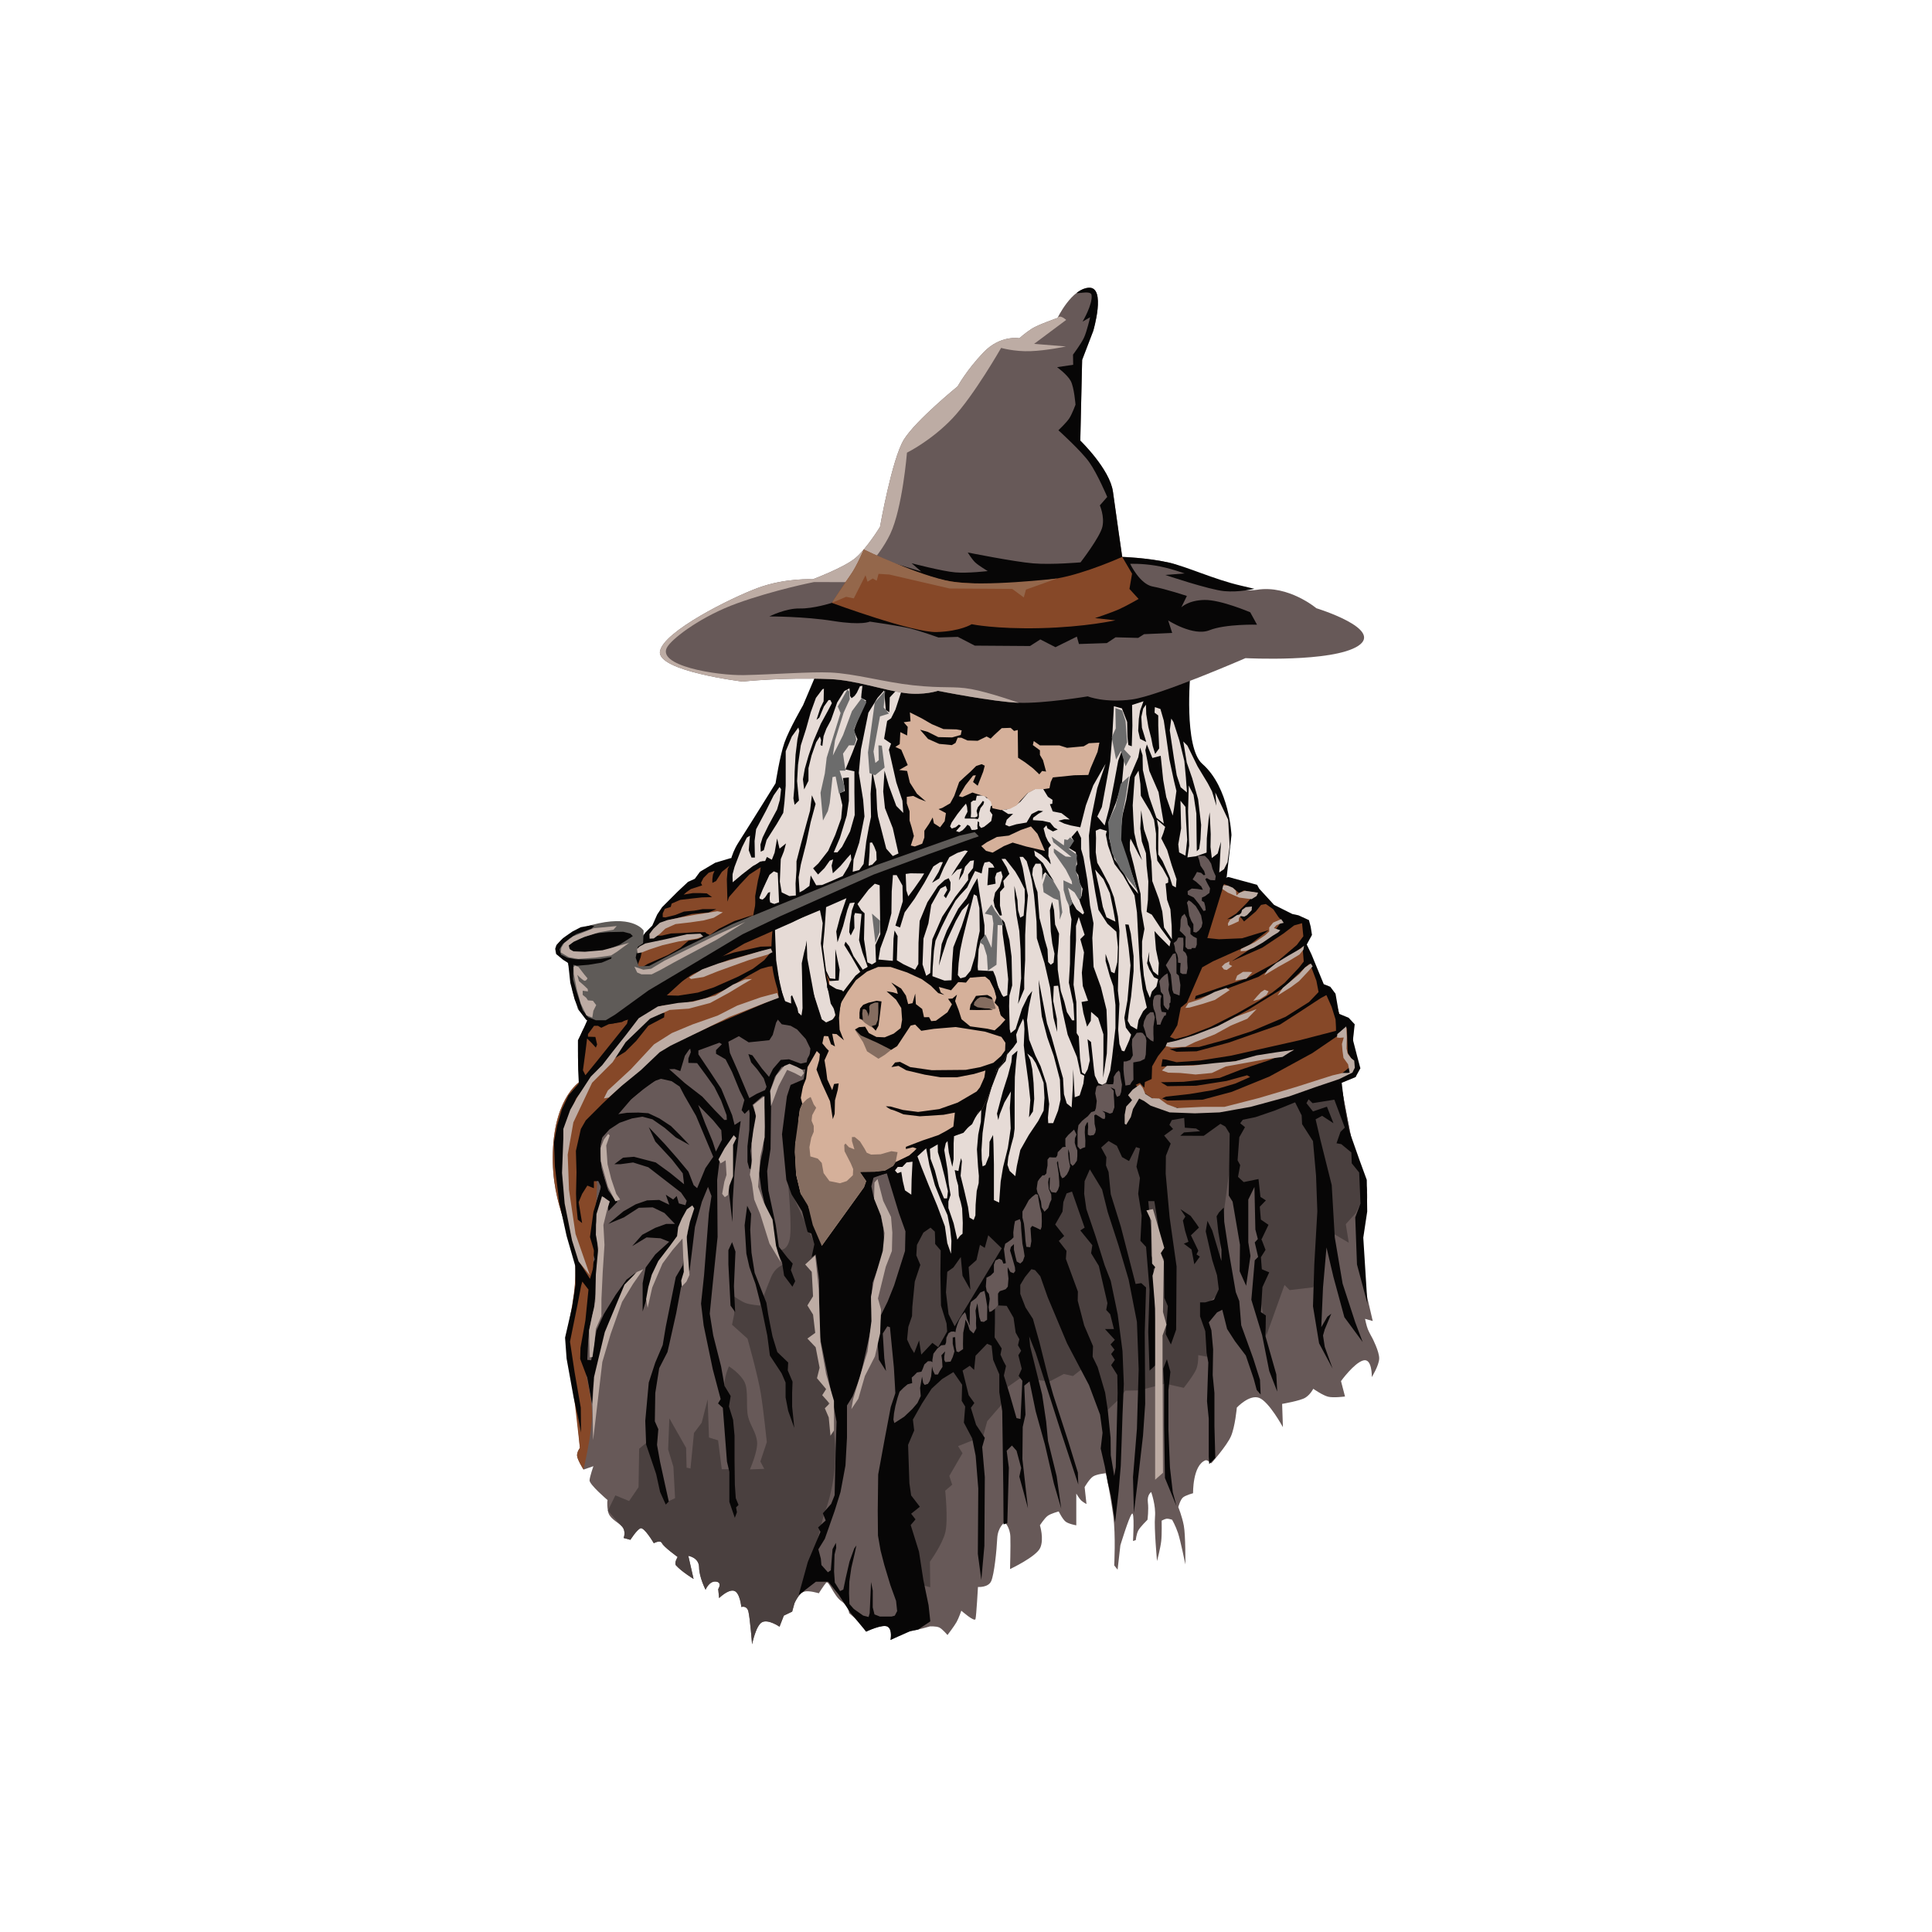 <?xml version="1.0" encoding="UTF-8" standalone="no"?>
<!-- Created with Inkscape (http://www.inkscape.org/) -->

<svg
   width="500"
   height="500"
   viewBox="0 0 132.292 132.292"
   version="1.1"
   id="svg1"
   inkscape:version="1.3.2 (091e20e, 2023-11-25, custom)"
   sodipodi:docname="IWFDORG.svg"
   xml:space="preserve"
   xmlns:inkscape="http://www.inkscape.org/namespaces/inkscape"
   xmlns:sodipodi="http://sodipodi.sourceforge.net/DTD/sodipodi-0.dtd"
   xmlns="http://www.w3.org/2000/svg"
   xmlns:svg="http://www.w3.org/2000/svg"><sodipodi:namedview
     id="namedview1"
     pagecolor="#ffffff"
     bordercolor="#000000"
     borderopacity="0.25"
     inkscape:showpageshadow="2"
     inkscape:pageopacity="0.0"
     inkscape:pagecheckerboard="true"
     inkscape:deskcolor="#d1d1d1"
     inkscape:document-units="px"
     inkscape:zoom="0.78367065"
     inkscape:cx="176.09438"
     inkscape:cy="243.08681"
     inkscape:window-width="1366"
     inkscape:window-height="715"
     inkscape:window-x="-8"
     inkscape:window-y="-8"
     inkscape:window-maximized="1"
     inkscape:current-layer="layer1" /><defs
     id="defs1" /><g
     inkscape:label="Layer 1"
     inkscape:groupmode="layer"
     id="layer1"
     style="display:inline"
     transform="translate(-0.937,12.992)"
     sodipodi:insensitive="true"><path
       style="display:inline;fill:#675958;fill-opacity:1;stroke:none;stroke-width:0.265;stroke-linecap:round;stroke-dasharray:none;stroke-opacity:1"
       d="m 94.871,81.303 c 0,0 0.036,-1.32 -0.593,-1.139 -0.629,0.182 -1.517,1.413 -1.517,1.413 l 0.274,1.055 c 0,0 -0.78,0.106 -1.154,0.015 -0.374,-0.091 -1.019,-0.543 -1.019,-0.543 0,0 -0.199,0.398 -0.549,0.612 -0.349,0.214 -1.583,0.422 -1.583,0.422 l 0.053,1.593 c 0,0 -0.952,-1.75 -1.625,-2.005 -0.673,-0.255 -1.53,0.665 -1.53,0.665 0,0 -0.117,1.319 -0.407,1.974 -0.29,0.655 -1.344,1.845 -1.344,1.845 0,0 -0.262,-0.262 -0.403,-0.207 -0.882,0.349 -0.842,2.253 -0.842,2.253 0,0 -0.538,0.139 -0.71,0.304 -0.172,0.165 -0.303,0.645 -0.303,0.645 0,0 0.255,0.614 0.379,1.271 0.124,0.656 0.106,2.654 0.106,2.654 0,0 -0.332,-1.64 -0.502,-2.146 -0.17,-0.506 -0.405,-0.914 -0.405,-0.914 0,0 -0.246,-0.082 -0.37,-0.07 -0.124,0.011 -0.347,0.134 -0.347,0.134 0,0 0.023,0.939 -0.03,1.406 -0.053,0.466 -0.286,1.359 -0.286,1.359 0,0 -0.209,-2.256 -0.139,-3.029 0.071,-0.773 -0.262,-1.697 -0.262,-1.697 0,0 -0.293,0.192 -0.227,0.704 0.066,0.512 -0.026,1.195 -0.026,1.195 0,0 -0.506,0.495 -0.633,0.739 -0.127,0.244 -0.169,0.654 -0.169,0.654 l -0.19,0.063 c 0,0 0.129,-2.133 -0.084,-1.857 -0.213,0.276 -0.781,2.152 -0.781,2.152 l -0.19,1.667 -0.232,-0.295 c 0,0 0.112,-2.024 -0.063,-3.376 -0.175,-1.353 -0.506,-2.933 -0.506,-2.933 0,0 -0.62,0.055 -0.877,0.221 -0.257,0.166 -0.579,0.728 -0.579,0.728 l 0.127,1.161 c 0,0 -0.25,-0.135 -0.371,-0.254 C 74.841,89.624 74.635,89.28 74.635,89.28 v 2.173 c 0,0 -0.514,-0.087 -0.728,-0.251 -0.214,-0.164 -0.475,-0.699 -0.475,-0.699 0,0 -0.531,0.137 -0.754,0.3 -0.222,0.162 -0.533,0.65 -0.533,0.65 0,0 0.294,0.927 0.021,1.54 -0.273,0.614 -2.068,1.456 -2.068,1.456 0,0 0.046,-1.574 0.023,-2.217 -0.023,-0.643 -0.382,-0.99 -0.382,-0.99 0,0 -0.481,0.31 -0.519,1.125 -0.038,0.815 -0.205,2.447 -0.41,2.905 -0.205,0.459 -0.907,0.401 -0.907,0.401 0,0 -0.11,1.959 -0.169,2.195 -0.059,0.236 -0.971,-0.57 -0.971,-0.57 0,0 -0.165,0.486 -0.32,0.768 -0.155,0.282 -0.629,0.899 -0.629,0.899 0,0 -0.35,-0.421 -0.564,-0.518 -0.214,-0.097 -0.639,-0.073 -0.639,-0.073 0,0 -0.803,0.238 -1.298,0.317 -0.495,0.079 -1.403,0.612 -1.403,0.612 0,0 0.153,-0.688 -0.19,-0.907 -0.343,-0.22 -1.477,0.338 -1.477,0.338 0,0 -0.259,-0.401 -0.451,-0.615 -0.192,-0.214 -0.71,-0.651 -0.71,-0.651 0,0 -0.028,-0.46 -0.545,-0.829 -0.517,-0.369 -0.859,-1.45 -1.027,-1.26 -0.168,0.19 -0.506,0.728 -0.506,0.728 0,0 -0.667,-0.213 -1.018,-0.11 -0.351,0.103 -0.649,0.796 -0.649,0.796 l -0.158,0.57 -0.57,0.274 -0.295,0.76 c 0,0 -0.745,-0.522 -1.182,-0.317 -0.437,0.205 -0.696,1.519 -0.696,1.519 0,0 -0.143,-1.808 -0.253,-2.247 -0.11,-0.439 -0.485,-0.306 -0.485,-0.306 0,0 -0.088,-0.989 -0.496,-1.108 -0.408,-0.119 -1.023,0.496 -1.023,0.496 l -0.063,-0.612 c 0,0 0.303,-0.467 -0.158,-0.517 -0.462,-0.05 -0.707,0.559 -0.707,0.559 0,0 -0.435,-0.842 -0.443,-1.53 -0.008,-0.687 -0.739,-0.791 -0.739,-0.791 l 0.359,1.583 c 0,0 -0.81,-0.495 -1.203,-0.928 -0.145,-0.16 0.113,-0.576 0.113,-0.576 0,0 -0.961,-0.692 -1.073,-0.943 -0.112,-0.251 -0.559,2e-6 -0.559,2e-6 0,0 -0.664,-1.136 -0.923,-1.018 -0.259,0.118 -0.681,0.786 -0.681,0.786 l -0.464,-0.127 c 0,0 0.198,-0.462 -0.127,-0.802 -0.325,-0.34 -0.866,-0.522 -0.95,-1.066 -0.084,-0.543 -0.021,-0.728 -0.021,-0.728 0,0 -1.262,-1.071 -1.234,-1.361 0.028,-0.29 0.264,-0.96 0.264,-0.96 l -0.675,0.232 c 0,0 -0.431,-0.681 -0.443,-0.95 -0.012,-0.269 0.193,-0.531 0.193,-0.531 0,0 -0.366,-4.318 -0.657,-5.909 -0.291,-1.591 0.359,-3.929 0.358,-6.297 -9.06e-4,-2.367 -1.679,-4.146 -1.552,-8.057 0.127,-3.911 1.973,-4.908 1.973,-4.908 0,0 -0.408,-1.079 -0.182,-2.493 0.227,-1.413 0.73,-1.411 0.73,-1.411 l 1.497,-2.266 2.449,-3.727 c 0,0 0.883,-1.546 1.254,-1.975 0.371,-0.43 0.751,-0.62 0.751,-0.62 0,0 0.566,-0.619 0.832,-0.815 0.265,-0.196 0.519,-0.366 0.519,-0.366 0,0 0.353,-0.532 0.77,-0.82 0.417,-0.288 1.741,-0.636 1.741,-0.636 0,0 8.876,-1.049 16.621,-1.121 7.745,-0.073 17.12,2.537 17.12,2.537 0,0 0.738,0.574 1.015,0.597 0.277,0.023 0.592,-0.078 0.925,0.03 0.333,0.108 2.298,1.999 2.298,1.999 0,0 0.632,-0.011 0.985,0.03 0.353,0.041 0.283,1.88 0.283,1.88 l 1.089,2.895 c 0,0 0.421,-0.137 0.657,0.269 0.236,0.406 0.686,2.029 0.686,2.029 0,0 0.721,-0.139 0.776,0.239 0.055,0.378 -0.03,1.88 -0.03,1.88 0,0 0.297,0.42 0.343,0.716 0.046,0.296 -0.134,0.925 -0.134,0.925 L 92.748,61.176 c 0,0 0.435,2.373 0.716,3.76 0.281,1.387 0.967,2.414 1.074,3.611 0.107,1.197 -0.389,3.151 -0.358,4.387 0.031,1.236 0.395,2.989 0.395,2.989 l 0.359,1.54 -0.528,-0.148 c 0,0 0.1,0.485 0.194,0.715 0.094,0.23 0.312,0.614 0.312,0.614 0,0 0.478,0.921 0.464,1.393 -0.014,0.472 -0.506,1.266 -0.506,1.266 z"
       id="path6"
       sodipodi:nodetypes="czcczczcczczcsczczczczczczczczcczccczczcczcczczczczczzczczczczczczczzczcccczczczcczczccsczczcczzczcczczzzczccczczczczczzczcczczczcczzzccczczc"
       inkscape:label="Robe" /><path
       id="path8"
       style="display:inline;fill:#4a403f;fill-opacity:1;stroke:none;stroke-width:0.265;stroke-linecap:round;stroke-dasharray:none;stroke-opacity:1"
       d="m 77.751,60.903 -6.082,9.063 -8.046,0.162 -1.337,7.957 -0.11,12.826 1.828,4.615 0.63,0.168 -0.021,-1.751 c 0,0 0.849,-1.176 1.053,-2.006 0.204,-0.829 -0.006,-2.857 -0.006,-2.857 l 0.476,-0.407 -0.195,-0.603 0.902,-1.555 -0.303,-0.484 1.718,-0.68 0.277,-1.028 0.921,-1.059 0.467,-1.275 0.862,-0.607 2.036,0.215 0.964,-0.507 0.625,0.141 0.561,-0.445 c 0,0 0.701,0.668 1.019,1.143 0.318,0.475 0.723,1.692 0.723,1.692 l 0.957,-0.911 0.309,-0.477 0.959,-0.019 1.778,-0.462 1.279,0.288 c 0,0 0.72,-0.913 0.867,-1.305 0.147,-0.392 0.122,-0.936 0.122,-0.936 l 0.821,0.146 -0.357,-3.542 1.043,-0.868 0.012,-3.726 0.822,-6.221 0.529,3.289 1.169,-1.069 0.334,4.377 -0.316,2.569 0.613,3.692 1.237,-3.449 0.352,0.35 1.617,-0.192 1.102,-3.836 1.331,0.784 -0.204,-1.275 0.666,-0.733 0.782,-1.549 C 94.431,67.35 93.745,66.322 93.464,64.936 93.183,63.549 92.748,61.176 92.748,61.176 Z m -22.839,7.279 c 0,0 0.275,2.856 0.096,3.687 -0.179,0.83 -0.704,0.731 -0.704,0.731 l 0.345,0.984 c 0,0 -0.595,0.116 -0.914,0.878 -0.318,0.763 -0.75,1.946 -0.75,1.946 0,0 -0.67,-0.059 -0.973,-0.167 -0.304,-0.108 -0.823,-0.467 -0.823,-0.467 l 0.023,1.211 -0.149,0.732 1.059,0.953 c 0,0 0.724,2.569 0.915,3.774 0.191,1.205 0.407,3.313 0.407,3.313 l -0.442,1.327 0.267,0.503 -0.982,0.038 c 0,0 0.558,-1.26 0.491,-1.904 -0.067,-0.644 -0.445,-1.046 -0.613,-1.697 -0.168,-0.651 0.039,-1.771 -0.237,-2.361 -0.276,-0.59 -1.076,-1.095 -1.076,-1.095 0,0 -0.261,0.528 -0.313,1.206 -0.052,0.677 0.574,2.691 0.574,2.691 l -0.235,3.142 -0.518,0.005 -0.253,-1.979 -0.623,-0.194 -0.09,-2.61 -0.411,1.602 -0.526,0.7 -0.239,2.432 -0.267,-0.059 -0.033,-1.353 -1.148,-2.024 -0.082,2.128 0.36,1.19 0.114,2.149 -0.478,0.228 -1.387,-4.1 -0.595,0.487 -0.041,2.632 -0.645,0.95 -0.944,-0.389 -0.51,1.048 c 0,0 0.625,0.725 0.95,1.066 0.325,0.34 0.127,0.802 0.127,0.802 l 0.464,0.127 c 0,0 0.422,-0.668 0.681,-0.786 0.259,-0.118 0.923,1.019 0.923,1.019 0,0 0.448,-0.251 0.559,0 0.112,0.251 1.073,0.943 1.073,0.943 0,0 -0.258,0.416 -0.113,0.576 0.393,0.434 1.203,0.928 1.203,0.928 L 48.069,93.542 c 0,0 0.73,0.104 0.738,0.791 0.008,0.687 0.443,1.53 0.443,1.53 0,0 0.245,-0.61 0.707,-0.559 0.462,0.05 0.159,0.517 0.159,0.517 l 0.063,0.612 c 0,0 0.615,-0.615 1.023,-0.496 0.408,0.119 0.496,1.108 0.496,1.108 0,0 0.375,-0.133 0.485,0.306 0.11,0.439 0.253,2.247 0.253,2.247 0,0 0.26,-1.314 0.697,-1.519 0.437,-0.205 1.181,0.316 1.181,0.316 l 0.296,-0.76 0.57,-0.274 0.158,-0.57 c 0,0 0.297,-0.693 0.649,-0.796 l 1.373,-5.3 c 0,0 1.342,-3.043 0.486,-6.631 -0.856,-3.588 -1.14,-11.946 -1.14,-11.946 z"
       sodipodi:nodetypes="cccccccccccccccccccccccsccccccscccccccccccccccccccscccsccsczccccsccccssscsccccccccccccccccccccccsccscscsccscsccscscsccccccscc"
       inkscape:label="RobeShade" /><path
       id="path11"
       style="display:inline;fill:#070606;fill-opacity:1;stroke:none;stroke-width:0.132;stroke-linecap:round;stroke-dasharray:none;stroke-opacity:1"
       inkscape:label="RobeShadow"
       d="m 54.547,55.327 -1.393,0.528 -2.216,0.865 -2.279,1.013 -1.838,0.846 -1.402,0.955 -1.462,1.343 -2.447,2.179 -0.806,1.343 -0.388,1.939 -0.179,1.701 0.269,2.626 0.298,-0.09 -0.209,-1.164 0.239,-0.567 0.477,-0.627 0.179,0.149 h 0.269 l -0.03,-0.358 0.239,-0.209 0.239,0.507 -0.149,0.477 -0.239,0.687 -0.448,1.611 0.119,1.224 0.269,0.925 -0.418,1.014 -0.388,-0.418 -0.836,-2.298 0.448,2.447 0.686,1.284 0.119,0.955 -0.448,1.939 -0.179,1.731 0.477,1.284 0.358,1.969 0.089,-1.283 0.477,-2.119 0.776,-2.357 0.746,-1.821 0.895,-1.402 -0.626,0.477 -0.746,1.044 -0.806,1.313 -0.507,1.134 -0.358,2.029 -0.269,-0.03 -0.029,-0.507 0.209,-2.149 0.298,-0.866 V 75.589 L 41.808,74.903 v -1.104 l 0.099,-0.999 -0.105,-0.57 -0.063,-1.371 0.19,-0.929 0.337,-0.97 0.401,0.359 -0.105,0.337 0.042,0.274 0.612,-0.633 -0.232,-0.211 -0.401,-0.57 -0.296,-0.928 -0.274,-0.823 0.042,-1.329 0.105,-0.528 0.514,-0.569 0.686,-0.448 0.851,-0.299 0.716,-0.119 0.686,0.179 0.836,0.582 0.761,0.656 0.94,0.522 -0.641,-0.671 -0.627,-0.627 -0.791,-0.522 -0.761,-0.358 -0.671,-0.044 -0.791,0.015 -0.671,0.104 0.104,-0.239 0.627,-0.627 1.044,-0.836 0.791,-0.582 0.433,-0.149 0.731,0.164 0.552,0.373 0.328,0.627 0.791,1.373 0.776,1.85 0.403,0.955 -0.537,0.776 -0.567,1.373 -0.239,-0.209 -0.358,-0.925 -0.746,-0.896 -0.865,-0.985 -1.104,-1.164 0.448,0.985 1.134,1.224 0.746,0.955 0.089,0.746 -0.955,-0.776 -0.984,-0.716 -1.492,-0.388 -0.746,0.06 -0.597,0.448 h 0.418 l 0.866,-0.119 1.044,0.328 0.925,0.716 1.313,1.014 0.388,0.567 -0.089,0.298 -0.448,-0.119 -0.149,-0.507 -0.239,0.239 -0.507,-0.328 0.239,0.686 -0.686,-0.328 -0.836,0.03 -0.776,0.269 -0.836,0.477 -1.044,0.865 1.074,-0.448 1.015,-0.656 0.955,-0.03 0.806,0.388 0.716,0.746 H 46.553 l -0.746,0.269 -0.895,0.477 -0.687,0.776 0.985,-0.597 0.955,0.06 0.597,0.239 -0.955,0.866 -0.656,0.895 -0.209,1.074 v 1.939 l 0.418,-1.343 0.448,-1.432 0.776,-1.283 0.806,-0.955 0.626,-0.388 -0.328,2.238 -0.477,0.806 -0.686,3.402 -0.209,1.253 -0.507,1.194 -0.448,1.373 -0.239,2.626 0.059,1.611 0.687,2.029 0.268,1.224 0.388,0.865 0.209,-0.209 -0.239,-1.074 -0.358,-1.641 -0.209,-1.164 0.089,-1.074 -0.239,-0.537 0.03,-1.94 0.269,-1.701 0.567,-1.104 0.149,-0.656 0.448,-2 0.328,-1.761 0.597,-1.194 0.358,-2.954 0.477,-1.731 0.418,-1.014 0.239,0.626 -0.179,1.164 -0.328,4.237 -0.209,1.969 0.179,1.492 0.627,3.014 0.537,2.029 -0.179,0.298 0.328,0.299 0.283,3.685 0.164,0.701 v 2.059 l 0.373,1.089 0.146,-0.382 -0.059,-0.331 0.169,-0.169 -0.19,-0.464 -0.063,-0.929 -0.021,-1.667 v -1.688 l -0.1,-1.084 -0.284,-0.911 0.119,-0.716 -0.418,-0.686 -0.239,-1.343 -0.537,-2.119 -0.239,-1.492 0.209,-2.089 0.328,-3.163 -0.03,-3.909 0.149,-1.194 0.686,-1.044 -0.059,1.104 0.029,1.97 0.239,2.059 0.03,-1.581 0.119,-1.88 0.269,-2.328 0.149,-1.134 -0.418,0.269 -0.164,-0.657 -0.746,-1.82 -0.776,-1.179 -0.791,-1.179 v -0.269 l 1.439,-0.529 0.169,0.105 -0.401,0.401 v 0.253 l 0.654,0.38 0.443,0.865 0.528,1.287 0.316,0.633 -0.19,0.697 0.211,0.253 0.296,-0.296 0.042,0.253 -0.021,1.139 -0.127,1.118 v 1.076 l 0.127,0.464 0.211,0.063 -0.127,-1.287 0.211,-1.372 0.19,-0.506 -0.064,-0.675 -0.211,-0.591 0.738,-0.633 0.085,0.907 0.042,1.224 -0.127,1.561 -0.168,0.76 -0.106,0.844 0.148,1.097 0.211,0.929 0.4,1.287 0.19,0.886 0.253,1.098 0.359,0.802 0.148,0.928 0.569,0.76 0.19,-0.38 -0.296,-0.76 0.127,-0.443 -0.359,-0.401 -0.591,-0.76 -0.211,-1.477 -0.506,-2.363 -0.084,-1.329 0.232,-1.519 0.042,-3.25 -0.084,-0.696 0.337,-0.992 0.464,-0.675 0.57,-0.105 0.823,0.274 c 0,0 0.317,0.021 0.338,-0.064 0.021,-0.084 0.147,-0.464 0.147,-0.464 l -0.569,0.127 -0.802,-0.296 -0.569,0.042 -0.528,0.612 -0.274,0.549 -0.485,-0.57 -0.654,-0.907 -0.274,-0.084 0.19,0.569 0.422,0.486 0.443,0.612 0.19,0.569 -0.105,0.232 -0.569,0.253 -0.506,0.296 -0.781,-1.857 -0.549,-1.245 -0.105,-0.76 0.717,-0.38 0.675,0.422 1.414,-0.148 0.232,-0.359 0.232,-0.844 0.211,-0.359 z m -6.353,3.446 0.044,0.284 -0.164,0.418 v 0.314 l 0.597,0.015 0.626,0.85 0.552,0.776 0.463,0.925 0.377,1.013 0.016,0.322 -0.169,0.008 -0.642,-0.657 -0.865,-0.94 -1.194,-0.925 -1.074,-0.955 0.368,-0.013 0.39,0.143 0.316,-1.054 z m 27.439,1.194 -14.16,5.028 -4.184,-4.287 -1.287,0.19 -0.929,0.401 -0.253,0.781 -0.337,2.596 0.296,3.123 0.359,0.992 0.717,1.161 0.38,1.414 0.253,0.105 0.211,0.738 -0.19,0.886 0.28,-0.191 0.239,1.731 0.009,3.715 0.76,3.735 0.422,2.279 -0.064,2.026 -0.068,3.002 -0.239,0.597 -0.567,0.641 0.194,0.492 -0.522,0.477 0.164,0.299 -0.865,2.059 -0.627,2.268 1.18,-0.91 h 0.844 l 0.707,0.875 0.802,1.235 1.087,1.308 c 0,0 1.144,-0.544 1.477,-0.337 0.333,0.207 0.19,0.907 0.19,0.907 l 1.356,-0.603 0.541,-0.111 0.83,-0.559 -0.119,-1.104 -0.358,-1.731 -0.299,-1.94 -0.567,-1.82 0.328,-0.388 -0.298,-0.388 0.597,-0.477 -0.597,-0.776 -0.119,-0.836 -0.09,-2.626 0.418,-0.985 -0.089,-0.746 0.626,-1.104 0.657,-1.014 0.716,-0.657 0.776,-0.477 0.597,0.866 -0.03,1.104 0.239,0.388 -0.089,1.104 0.567,1.074 0.239,1.194 0.179,2.238 -0.03,4.476 0.239,1.791 0.209,-2.328 0.03,-4.715 -0.179,-2.059 0.179,-0.627 -0.597,-0.895 -0.358,-1.164 0.239,-0.329 -0.388,-0.537 -0.418,-1.686 0.492,-0.328 0.298,0.284 0.097,-0.97 0.791,-0.821 0.309,0.13 0.105,0.971 0.422,0.992 v 1.224 l 0.201,1.294 0.074,5.327 0.015,2.432 0.258,-0.085 0.106,-3.798 -0.148,-1.16 0.359,-0.359 0.316,0.359 0.317,1.181 -0.127,0.591 0.296,1.076 0.295,1.097 -0.38,-3.376 0.021,-2.195 0.19,-0.844 -0.084,-1.983 0.359,-0.296 0.422,2.047 0.633,2.279 0.612,2.659 0.506,1.73 -0.316,-2.237 -0.591,-2.406 -0.127,-1.33 -0.274,-1.836 -0.823,-3.313 -0.064,-0.675 0.443,1.119 1.74,5.442 1.179,3.581 -0.03,-0.821 -0.656,-2.134 -1.029,-3.178 -0.359,-1.266 -0.591,-2.364 -0.443,-1.582 -0.506,-0.781 -0.359,-0.929 v -0.612 l 0.317,-0.528 0.443,-0.548 0.253,0.063 0.359,0.422 0.506,1.435 1.329,3.165 1.498,2.848 0.76,2.026 0.169,1.245 -0.127,1.076 0.286,1.245 0.202,1.089 0.208,0.873 0.291,1.85 0.239,-2.119 0.149,-1.761 0.06,-1.671 0.059,-1.82 0.089,-2.119 -0.089,-2.238 -0.179,-1.373 -0.149,-1.134 -0.477,-2.298 -0.418,-1.074 -0.626,-1.999 -0.627,-1.85 -0.149,-1.044 0.03,-0.866 0.358,-0.806 0.836,1.373 0.388,1.552 0.746,2.298 0.687,2.328 0.567,2.894 0.119,3.253 -0.119,4.058 -0.269,3.312 0.06,2.447 0.268,-2.179 0.358,-3.104 0.149,-2.178 -0.03,-4.894 0.089,-3.074 -0.328,-0.298 -0.388,0.059 -1.015,-3.939 -0.686,-2.209 -0.149,-1.522 -0.179,-0.448 0.029,-0.567 -0.358,-0.657 0.507,-0.448 0.567,0.328 0.358,0.776 0.477,0.269 0.477,-0.955 0.269,0.089 -0.239,1.253 0.239,0.776 -0.119,1.074 0.239,1.492 -0.089,1.731 0.388,0.418 0.239,2.924 -0.089,2.895 0.089,2.656 0.388,-0.358 0.089,-1.074 -0.209,-5.551 0.209,-0.059 -0.358,-0.836 -0.029,-1.91 -0.179,-1.821 h 0.418 l 0.477,2.984 -0.179,0.328 0.358,0.687 0.03,2.626 0.239,0.567 -0.149,1.91 0.358,0.716 0.358,-1.014 0.03,-4.327 -0.477,-3.372 -0.269,-2.984 0.015,-1.223 0.328,-0.836 -0.448,-0.552 0.612,-0.448 -0.254,-0.283 0.167,-0.328 0.847,-0.148 0.042,0.669 0.775,0.057 0.277,0.186 -1.106,0.081 -0.257,0.227 1.605,0.006 1.144,-0.822 0.339,0.191 0.296,0.48 -0.063,4.237 0.264,0.423 0.504,2.951 -0.021,1.815 0.443,0.992 0.296,-2.047 -0.148,-0.929 V 69.149 l 0.422,-0.865 0.063,2.912 0.169,0.654 -0.211,0.232 0.232,0.992 -0.232,0.233 -0.233,2.701 0.739,2.427 0.485,2.448 0.548,1.414 -0.063,-1.182 -0.738,-2.596 0.021,-1.435 -0.338,-0.232 0.105,-1.709 0.465,-1.013 -0.506,-0.211 -0.064,-0.823 0.317,-0.506 -0.274,-0.717 0.477,-0.997 -0.522,-0.358 -0.074,-0.881 0.418,-0.433 -0.373,-0.239 -0.134,-1.224 -1.014,0.209 -0.388,-0.358 0.149,-0.806 -0.179,-0.328 0.119,-1.581 0.388,-0.687 -0.328,-0.268 0.179,-0.239 0.866,-0.179 1.313,-0.448 1.402,-0.567 0.448,0.895 0.03,0.597 0.746,1.164 0.209,2.357 0.089,2.447 -0.209,3.641 -0.089,2.864 0.418,2.537 0.925,1.731 -0.537,-1.492 -0.119,-0.776 0.119,-0.418 0.448,-1.074 -0.269,0.209 -0.418,0.716 0.119,-2.716 0.239,-2.745 0.477,2.029 0.746,2.746 1.254,1.701 -0.507,-1.343 -0.866,-2.656 -0.537,-3.164 -0.209,-3.581 -0.776,-3.104 -0.328,-1.402 0.448,-0.239 0.776,0.507 -0.448,-1.134 -0.955,0.328 -0.448,-0.567 0.149,-0.268 0.269,0.268 1.492,-0.239 0.716,1.91 -0.298,0.299 -0.269,0.776 0.328,0.06 0.686,0.567 0.03,0.746 0.507,0.627 0.089,2.119 -0.358,0.955 0.119,3.223 0.716,2.686 -0.284,-4.521 0.269,-1.791 -0.03,-2.163 -0.492,-1.343 -0.716,-2.029 -0.329,-1.731 -0.209,-1.806 z m -26.887,2.701 1.029,1.059 0.552,0.672 0.044,0.656 -0.413,0.806 -0.228,-0.702 -0.507,-1.224 z m 12.907,4.656 0.836,2.746 0.448,1.253 -0.03,1.343 -0.746,2.357 -0.448,1.119 -0.463,0.94 -0.224,1.836 0.089,1.193 0.492,0.776 -0.119,-0.881 -0.104,-1.686 0.313,-0.492 0.179,0.059 0.269,2.761 0.103,1.753 -0.317,0.949 -0.443,2.342 -0.418,2.281 -0.03,2.492 0.015,1.686 0.179,1.029 0.254,0.984 0.418,1.388 0.388,1.074 0.075,0.701 -0.164,0.313 -0.224,0.06 h -0.791 L 60.817,97.553 60.698,97.075 v -1.149 l -0.116,-0.591 -0.095,2.141 -0.074,0.253 -0.369,-0.095 -0.644,-0.454 -0.295,-0.338 -0.032,-0.738 0.021,-0.791 0.137,-0.95 0.232,-0.992 0.116,-0.538 -0.147,0.201 -0.327,0.907 -0.253,1.097 -0.169,0.812 -0.222,0.105 -0.359,-0.58 -0.053,-0.76 0.032,-1.15 0.116,-0.475 -0.021,-0.337 -0.232,0.433 -0.116,1.445 -0.201,0.137 -0.443,-0.496 -0.042,-0.443 -0.169,-0.633 0.443,-0.717 0.675,-1.92 0.4,-1.287 0.338,-1.814 0.105,-1.92 V 83.245 l 0.38,-0.612 0.528,-1.35 0.633,-2.828 0.211,-1.097 -0.105,-1.266 0.105,-1.245 0.464,-1.266 0.359,-1.097 -0.085,-1.35 -0.168,-0.866 -0.506,-1.329 -0.148,-0.697 0.148,-0.591 z m 12.687,1.277 0.866,2.469 -0.296,0.19 0.823,1.013 -0.084,0.548 0.528,0.866 0.591,2.553 -0.084,0.465 0.274,0.295 0.253,1.013 h -0.612 l 0.675,0.739 -0.295,0.316 0.274,0.359 -0.232,0.296 0.253,0.401 -0.253,0.359 0.422,0.675 0.021,1.245 -0.127,5.064 -0.105,0.602 -0.235,-1.414 -0.014,-1.189 -0.191,-1.881 -0.182,-1.217 -0.513,-1.75 -0.344,-0.709 0.027,-0.728 -0.604,-1.413 -0.444,-1.698 0.012,-0.622 -0.823,-2.237 0.043,-0.55 -0.528,-0.68 0.37,-0.341 -0.617,-0.784 0.501,-0.882 0.058,-0.655 0.221,-0.593 z m -22.241,0.97 -0.175,1.333 0.119,1.94 0.209,0.925 0.418,1.164 0.418,1.641 0.388,1.881 0.179,1.373 0.806,1.224 0.268,0.626 v 1.015 l 0.179,0.925 0.418,1.164 -0.149,-1.462 v -0.925 l 0.029,-0.776 -0.328,-0.776 0.03,-0.537 -0.746,-0.716 -0.328,-1.074 -0.179,-0.895 -0.119,-0.627 -0.119,-0.776 -0.806,-2.059 -0.216,-1.378 -0.085,-1.562 0.064,-1.097 z m 32.636,0.125 -0.328,0.328 -0.164,0.269 0.119,1.089 0.209,1.194 v 0.776 l -0.627,-2.089 -0.328,-0.656 -0.119,0.716 0.448,1.969 0.328,1.044 0.119,0.955 -0.328,0.716 -0.597,0.179 h -0.358 v 0.955 l 0.358,1.014 0.089,1.492 0.119,0.657 -0.089,2.656 0.119,1.194 v 2.596 l 0.03,0.507 0.418,-0.418 -0.059,-2.179 v -2.268 l -0.119,-1.223 0.03,-1.761 -0.119,-1.313 -0.179,-0.537 0.567,-0.686 0.358,-0.179 0.328,1.313 0.537,0.836 0.746,0.985 0.537,1.582 0.209,0.776 0.269,0.313 -0.045,-1.014 -0.463,-1.462 -0.821,-2.268 -0.134,-1.656 -0.239,-0.612 -0.507,-2.939 -0.284,-1.88 z m -2.968,0.107 0.337,0.506 -0.169,0.274 0.148,0.696 0.232,0.76 -0.316,0.127 0.528,0.4 0.19,1.013 0.38,-0.527 -0.232,-0.148 0.127,-0.253 -0.253,-0.528 -0.253,-0.528 0.549,-0.528 -0.169,-0.253 -0.401,-0.549 z m -17.113,1.266 0.295,0.274 0.021,0.528 v 0.316 l 0.38,0.443 -0.021,1.625 0.042,2.152 0.38,1.224 0.042,0.549 -0.612,1.076 -0.401,-0.296 -0.76,0.802 -0.148,-0.971 -0.337,0.865 -0.233,-0.38 -0.253,-0.548 0.085,-0.865 0.253,-0.739 0.021,-0.633 0.168,-1.73 0.38,-1.139 -0.274,-0.654 0.042,-0.717 0.443,-0.844 z m 3.952,0.521 0.925,0.895 -2.178,3.611 -1.045,1.731 -0.418,-0.836 -0.179,-1.492 0.09,-1.403 0.418,-0.298 0.507,-0.716 0.119,1.283 0.537,0.955 -0.119,-1.552 0.537,-0.477 0.239,-1.044 0.328,0.209 z m -17.541,0.47 -0.253,0.549 v 0.97 l 0.148,2.828 0.316,0.443 -0.084,-1.773 0.105,-2.364 z m 17.999,4.326 0.806,0.04 0.468,0.809 0.146,1.021 0.252,0.453 -0.094,0.414 0.217,0.376 -0.191,0.306 0.232,0.929 -0.211,0.485 0.253,0.337 -0.127,2.617 -0.274,-0.064 -0.211,-0.738 -0.274,-0.949 -0.38,-1.224 0.148,-0.654 -0.169,-0.316 -0.211,-0.464 0.084,-0.422 -0.485,-0.76 0.021,-1.013 z m 11.777,3.694 -0.254,0.641 0.06,1.03 v 2.835 l 0.059,3.626 0.791,1.925 -0.254,-0.955 -0.194,-1.686 -0.105,-2.596 v -2.686 l 0.134,-1.269 z" /><path
       style="display:inline;fill:#864828;fill-opacity:1;stroke:none;stroke-width:0.794;stroke-linecap:round;stroke-dasharray:none;stroke-opacity:1"
       d="m 40.894,87.634 c 0,0 -0.431,-0.681 -0.443,-0.95 -0.012,-0.269 0.193,-0.531 0.193,-0.531 0,0 -0.604,-5.526 -0.836,-6.759 -0.231,-1.233 0.538,-3.079 0.537,-5.446 -9.06e-4,-2.367 -1.679,-4.146 -1.552,-8.057 0.127,-3.911 1.973,-4.908 1.973,-4.908 0,0 -0.408,-1.079 -0.182,-2.493 0.227,-1.413 0.73,-1.411 0.73,-1.411 l 1.497,-2.266 2.449,-3.727 c 0,0 0.883,-1.531 1.254,-1.961 0.371,-0.43 0.751,-0.635 0.751,-0.635 0,0 0.447,-0.739 0.712,-0.935 0.265,-0.196 0.638,-0.247 0.638,-0.247 0,0 0.379,-0.489 0.796,-0.778 0.417,-0.288 1.715,-0.678 1.715,-0.678 0,0 8.876,-1.049 16.621,-1.121 7.745,-0.073 17.12,2.537 17.12,2.537 0,0 0.738,0.574 1.015,0.597 0.277,0.023 0.592,-0.078 0.925,0.03 0.333,0.108 2.298,1.999 2.298,1.999 0,0 0.632,-0.011 0.985,0.03 0.353,0.041 0.283,1.88 0.283,1.88 l 1.089,2.895 c 0,0 0.421,-0.137 0.657,0.269 0.236,0.406 0.686,2.029 0.686,2.029 0,0 0.721,-0.139 0.776,0.239 0.055,0.378 -0.03,1.88 -0.03,1.88 0,0 0.297,0.42 0.343,0.716 0.137,0.887 -6.642,2.835 -10.214,3.156 -3.572,0.322 -5.148,-1.903 -5.148,-1.903 0,0 -7.35,-1.289 -10.339,-3.976 -2.988,-2.687 -13.809,-1.543 -13.809,-1.543 0,0 -3.334,1.644 -6.641,3.335 -2.743,1.402 -4.443,3.668 -5.133,4.976 -1.474,2.793 -0.784,4.194 -0.784,4.194 l -0.3,6.208 -0.735,5.693 c 0,0 0.668,2.524 0.685,3.818 0.017,1.294 -0.585,3.842 -0.585,3.842 z"
       id="path7"
       sodipodi:nodetypes="czczzzczccczczczczczzczcczczczzczcssccczc"
       inkscape:label="BrownRobe" /><path
       style="display:inline;fill:#070606;fill-opacity:1;stroke:none;stroke-width:0.794;stroke-linecap:round;stroke-dasharray:none;stroke-opacity:1"
       d="m 56.756,33.338 -0.833,1.964 c 0,0 -0.954,1.653 -1.269,2.55 -0.316,0.897 -0.611,2.791 -0.611,2.791 0,0 -1.536,2.478 -2.56,4.086 -1.023,1.608 -0.663,3.733 -0.663,3.733 0,0 0.563,-1.127 1.267,-1.625 0.704,-0.497 1.329,-0.524 1.329,-0.524 0,0 -0.347,1.068 -0.566,1.835 -0.219,0.767 -0.389,1.865 -0.389,1.865 l 0.984,-0.155 0.598,-0.591 c 0,0 -0.416,2.009 -0.246,3.721 0.171,1.712 1.045,3.393 1.045,3.393 l 0.338,-1.076 0.57,1.519 c 0,0 -0.074,-2.129 0.025,-3.17 0.099,-1.041 0.271,-1.641 0.271,-1.641 0,0 0.15,1.721 0.407,2.616 0.256,0.895 1.155,2.702 1.155,2.702 0,0 0.357,-0.363 0.422,-0.991 0.065,-0.628 -0.528,-2.66 -0.528,-2.66 0,0 1.218,2.244 1.535,3.125 0.317,0.881 0.596,2.024 0.596,2.024 l 0.347,-1.544 c 0,0 0.525,1.676 0.582,3.105 0.057,1.429 0.637,4.351 1.013,5.529 0.376,1.177 0.76,1.625 0.76,1.625 l 0.295,-0.464 0.253,1.456 0.591,0.549 -0.063,-3.862 c 0,0 1.09,3.142 1.688,4.368 0.598,1.226 0.717,3.44 0.717,3.44 l 0.464,-1.173 0.209,0.358 c 0,0 0.371,-0.655 0.418,-1.279 0.046,-0.624 0.081,-1.561 0.081,-1.561 l 0.486,1.528 c 0,0 0.061,-1.801 0.427,-2.358 0.366,-0.557 0.439,-1.372 0.439,-1.372 l 0.657,-1.761 -0.014,3.647 0.643,0.278 0.264,-2.617 0.338,0.992 c 0,0 0.232,-1.118 1.245,-2.828 1.013,-1.709 1.076,-1.688 1.076,-1.688 l 0.127,0.907 0.57,-0.253 c 0,0 0.035,-0.454 0.106,-0.717 0.071,-0.263 0.338,-0.844 0.338,-0.844 l 0.359,0.675 0.545,-0.522 c 0,0 0.716,-1.298 0.716,-1.626 0,-0.328 0.286,-0.112 0.286,-0.112 l 0.663,0.771 c 0,0 0.665,-0.677 0.866,-1.061 0.201,-0.384 0.341,-1.184 0.341,-1.184 l 0.401,0.359 c 0,0 0.928,-1.646 0.739,-1.857 -0.19,-0.211 0.253,-0.127 0.211,0.295 -0.042,0.422 0.283,-1.312 0.675,-1.688 0.392,-0.376 0.169,-1.245 0.169,-1.245 l 0.844,-0.591 c 0,0 0.137,-0.93 0.149,-1.372 0.013,-0.441 -0.065,-1.266 -0.065,-1.266 l 0.739,0.169 0.263,-2.081 c 0,0 1.412,-0.94 1.967,-1.43 0.555,-0.49 1.375,-1.465 1.375,-1.465 l 0.328,-2.865 c 0,0 -0.138,-3.255 -1.996,-4.881 -1.285,-1.124 -0.819,-6.207 -0.819,-6.207 0,0 -8.858,-0.429 -13.189,-0.377 -4.33,0.053 -12.498,0.607 -12.498,0.607 z"
       id="path9"
       sodipodi:nodetypes="cczczczczccczccczczczczcczzccccczccczcczccccccsccczcccscczccsszcczccczccsczc"
       inkscape:label="BeardShadow" /><path
       id="path20"
       style="display:inline;opacity:1;fill:#070606;fill-opacity:1;stroke:none;stroke-width:0.794;stroke-linecap:round;stroke-dasharray:none;stroke-opacity:1"
       d="m 85.049,47.06 -0.857,0.227 -3.115,2.186 -3.578,9.718 -0.671,1.581 1.447,0.716 0.716,-0.328 0.298,0.328 0.045,-0.388 0.463,-0.209 0.03,-0.865 0.403,-0.701 0.551,-0.685 0.09,-0.24 1.104,-0.149 2.178,-0.866 2.238,-1.224 2.417,-1.492 1.253,-1.194 0.537,-0.477 0.119,0.209 0.358,0.955 0.149,0.776 -0.656,0.686 -1.611,1.014 -2.328,0.985 -1.731,0.567 -1.85,0.507 -1.194,0.03 -0.836,0.119 0.477,0.179 1.373,-0.03 2.208,-0.597 3.492,-1.223 1.253,-0.806 1.552,-1.015 0.388,-0.209 0.358,0.806 0.269,0.866 0.029,0.537 v 0.239 l -2.417,0.627 -2.387,0.537 -2.387,0.537 -2.089,0.328 -1.641,0.119 -0.716,-0.179 -0.239,-0.03 -0.089,0.507 1.104,-0.06 2.656,-0.119 2.656,-0.388 1.88,-0.418 0.806,-0.179 -1.671,0.716 -1.97,0.657 -1.462,0.567 -2.477,0.269 -1.552,0.029 0.448,0.269 1.969,-0.03 2.089,-0.328 1.402,-0.388 0.209,0.119 -1.014,0.448 -1.522,0.448 -1.612,0.269 -1.611,0.179 -0.269,0.119 0.358,0.149 2.417,-0.06 1.999,-0.537 2.566,-1.044 2.954,-1.612 1.88,-1.283 0.477,-0.448 0.059,1.701 0.448,0.746 -1.274,1.023 -1.724,0.614 2.074,-0.295 1.014,-0.418 0.328,-0.597 -0.239,-0.895 -0.269,-1.044 0.119,-1.074 -0.418,-0.448 -0.656,-0.269 -0.239,-1.373 -0.358,-0.477 -0.448,-0.179 -0.836,-2.029 -0.328,-0.686 0.358,-0.656 -0.089,-0.567 -0.119,-0.448 -0.716,-0.328 -0.418,-0.089 -1.254,-0.627 -1.014,-1.104 -0.149,-0.269 z m -0.299,0.477 0.686,0.329 0.358,0.298 0.299,-0.179 0.836,0.149 -0.627,0.716 -0.716,0.716 -0.627,0.388 0.926,-0.149 0.239,0.299 0.806,-0.687 0.358,-0.448 0.328,-0.059 0.507,0.358 0.358,0.537 0.239,0.269 -0.537,0.716 -0.895,0.716 -1.999,1.313 2.089,-0.925 1.432,-0.955 0.746,-0.567 0.537,-0.149 0.089,0.895 -0.448,0.597 -1.373,1.164 -2.089,1.134 -1.999,0.686 -1.462,0.507 -0.06,0.239 1.671,-0.537 2.686,-1.014 1.94,-1.224 1.074,-0.836 0.089,1.014 -0.328,0.418 -0.985,1.044 -0.836,0.656 -1.104,0.687 -1.313,0.746 -1.821,0.926 -1.611,0.626 -0.806,0.209 -0.358,-0.149 0.217,-0.307 0.286,-0.498 0.237,-1.207 0.422,-0.343 1.046,-2.412 0.738,-0.411 2.486,-1.113 1.325,-1.023 -1.818,0.558 -1.585,0.067 -0.795,-0.081 z"
       inkscape:label="RightShoulderShadow"
       sodipodi:nodetypes="cccccccccccccccccccccccccccccccccccccccccccccccccccccccccccccccccccccccccccccccccccccccccccccccccccccccccccccccccccccccccccccccccccccccccccccccccccccccccccccc" /><path
       id="path21"
       style="display:inline;fill:#e6dbd6;fill-opacity:1;stroke:none;stroke-width:0.265;stroke-linecap:round;stroke-dasharray:none;stroke-opacity:1"
       d="m 59.991,33.973 -0.169,0.021 -0.211,0.443 -0.148,0.211 -0.211,0.168 -0.105,-0.148 -0.042,-0.527 -0.359,0.19 -0.485,0.781 -0.422,1.203 -0.317,0.591 -0.19,0.506 -0.085,0.675 -0.127,-0.063 0.042,-0.337 -0.084,-0.253 -0.253,0.4 -0.317,0.907 -0.211,0.865 v 0.866 l -0.296,0.591 -0.084,-0.697 0.127,-0.717 0.253,-0.886 0.359,-1.055 0.485,-1.139 0.506,-0.928 0.253,-0.485 -0.105,-0.211 H 57.67 l -0.317,0.443 -0.316,0.76 -0.19,0.148 0.253,-0.781 0.233,-0.485 0.021,-0.866 -0.105,0.042 -0.443,0.591 -0.359,0.992 -0.317,1.139 -0.359,1.118 -0.19,1.329 -0.063,1.118 0.127,1.33 -0.296,0.296 -0.084,-0.443 0.063,-0.738 0.021,-1.076 0.064,-1.181 0.127,-1.034 0.127,-0.591 -0.064,-0.233 -0.443,0.612 -0.422,1.013 v 1.139 1.224 l -0.084,1.097 -0.085,0.76 -0.443,0.76 -0.697,1.098 -0.19,0.696 -0.211,0.105 -0.021,-0.485 0.148,-0.485 0.4,-0.823 0.591,-1.097 0.19,-0.654 0.085,-0.738 -0.106,-0.148 -0.4,0.57 -0.528,1.055 -0.675,1.266 -0.105,0.802 0.021,1.139 h -0.232 l -0.19,-0.506 0.084,-0.992 -0.211,0.127 -0.337,0.675 -0.506,1.329 -0.274,1.013 0.169,0.105 0.569,-0.506 0.633,-0.506 0.654,-0.464 0.337,-0.021 0.127,-0.296 0.338,0.19 0.19,-0.485 0.169,-0.971 0.168,0.697 0.443,-0.359 -0.148,0.548 -0.211,0.528 -0.064,1.54 0.127,0.738 0.528,0.253 0.443,-0.042 -0.021,-0.823 0.063,-0.928 V 45.98 l 0.317,-1.224 0.337,-1.245 0.274,-0.992 0.127,-1.055 0.253,0.591 -0.337,1.245 -0.296,1.414 -0.38,1.498 -0.148,0.866 0.064,1.034 0.274,-0.147 0.401,-0.296 0.085,-0.717 0.38,0.675 0.4,-0.021 0.654,-0.274 0.76,-0.337 0.38,-0.633 0.211,-0.485 -0.042,-0.38 -0.232,0.253 -0.465,0.549 -0.527,0.506 -0.085,-0.528 0.105,-0.422 -0.232,0.085 -0.359,0.506 -0.443,0.443 -0.338,-0.422 0.359,-0.337 0.675,-0.865 0.485,-1.097 0.401,-1.119 0.084,-0.907 -0.19,-0.823 0.359,-0.148 -0.127,-0.886 0.401,-0.042 v 1.604 l -0.148,1.013 -0.464,1.519 -0.422,0.992 h 0.253 l 0.317,-0.38 0.548,-1.055 0.317,-1.118 -0.021,-1.562 v -1.435 l -0.612,-0.127 0.485,-1.182 0.337,-0.886 -0.253,-0.591 0.338,-0.907 0.316,-0.675 0.19,-0.485 -0.338,-0.169 0.021,-0.274 z m 1.483,0.315 -0.448,0.507 -0.627,1.015 -0.507,2.506 -0.149,1.612 0.298,1.85 0.09,1.134 -0.358,1.79 -0.388,1.164 -0.059,0.835 0.448,-0.119 0.298,-0.418 0.179,-1.522 0.179,-0.985 0.149,-0.716 -0.03,-1.581 0.119,-1.552 0.269,1.283 0.059,1.313 0.06,0.507 0.567,2.208 0.448,0.507 0.388,-0.179 -0.388,-1.731 -0.537,-1.373 -0.119,-1.134 0.089,-1.432 0.299,1.044 0.507,1.373 0.477,0.477 -0.059,-0.836 -0.418,-1.254 -0.507,-2.238 0.149,-0.418 -0.477,-0.328 0.209,-1.224 0.268,-0.179 0.299,-0.597 0.418,-1.283 -0.418,0.03 -0.388,0.418 -0.03,1.014 -0.239,-0.149 z m 17.762,0.74 -0.781,0.253 0.021,1.413 -0.042,1.414 -0.232,-0.084 -0.064,-0.57 -0.021,-1.013 -0.359,-0.928 -0.548,-0.148 -0.105,1.962 -0.148,1.815 -0.57,3.123 -0.316,0.654 0.506,0.612 0.316,-1.203 0.338,-1.751 0.274,-1.477 0.253,-0.696 0.148,0.675 -0.148,1.561 -0.4,1.308 -0.486,1.245 0.021,1.224 0.359,1.435 0.506,0.675 0.486,0.928 0.633,0.76 -0.253,-0.844 -0.19,-0.549 -0.506,-1.519 -0.296,-0.928 0.169,-1.562 0.253,-1.034 0.253,-1.561 0.253,-0.612 0.317,-0.738 0.127,-0.675 0.168,0.527 0.021,1.013 0.422,1.815 0.506,1.456 0.506,0.4 -0.169,-0.992 -0.19,-1.161 -0.633,-1.456 -0.274,-1.414 0.105,-0.401 0.38,0.929 0.569,-0.148 0.169,1.646 0.211,1.182 0.443,1.266 0.084,-0.465 0.169,-1.224 -0.169,-0.696 -0.316,-1.477 -0.211,-1.498 -0.168,-1.139 -0.232,-0.802 -0.38,-0.127 -0.021,0.38 0.253,0.19 v 0.696 l 0.063,1.562 -0.274,0.38 -0.168,-0.549 -0.105,-0.548 -0.19,-0.738 -0.148,-0.886 -0.021,-0.654 -0.19,0.274 -0.127,0.569 0.042,0.738 0.295,0.971 -0.422,-0.211 -0.127,-0.548 0.042,-0.823 0.085,-0.549 z m 1.904,1.184 -0.104,0.806 0.283,1.895 0.194,1.179 0.268,0.821 0.433,0.358 -0.075,-1.029 -0.104,-1.119 -0.343,-1.417 -0.403,-1.254 z m 0.821,1.567 0.239,1.447 0.373,1.074 0.403,1.432 0.209,1.761 -0.045,0.984 -0.089,0.657 -0.164,0.164 -0.015,-1.104 -0.015,-1.477 -0.194,-1.283 -0.328,-0.641 -0.045,1.79 0.074,2.328 -0.119,0.806 0.582,-0.075 0.731,-0.253 0.015,-0.97 0.119,-1.268 0.075,-0.522 0.074,1.492 -0.015,0.881 0.089,0.761 0.403,-0.313 0.224,-0.806 -0.059,1.059 -0.03,0.642 -0.03,0.403 0.328,-0.224 0.239,-0.477 0.149,-1.104 -0.104,-1.805 -0.881,-1.866 0.075,0.911 -0.299,-0.985 -0.298,-0.567 -0.686,-1.134 -0.702,-1.432 z m -5.321,1.532 -0.844,1.477 -0.506,1.371 -0.317,1.245 -0.063,0.253 -0.654,-0.127 -0.442,-0.127 -0.403,-0.194 0.403,-0.104 0.373,0.015 -0.567,-0.433 -0.597,-0.119 -0.194,-0.492 0.164,-0.03 0.015,-0.269 -0.314,-0.209 -0.328,-0.537 -0.477,-0.044 -0.552,0.298 -0.537,0.627 -0.328,0.254 -0.597,0.269 -0.403,-0.015 0.507,0.328 0.329,-0.015 -0.433,0.403 -0.104,0.343 0.269,0.119 0.492,-0.149 0.701,-0.119 0.343,-0.582 0.477,-0.239 0.313,0.045 -0.328,0.179 -0.358,0.269 -0.015,0.164 0.657,0.045 0.522,0.119 0.284,0.343 0.239,0.134 -0.329,0.134 -0.373,-0.209 -0.075,-0.209 -0.194,0.209 0.149,0.552 0.149,0.313 0.209,0.284 -0.164,0.194 -0.015,0.552 0.119,0.298 0.045,0.269 -0.269,-0.314 -0.388,-0.343 -0.477,-0.283 0.06,0.358 0.537,0.492 0.433,0.746 0.328,0.522 -0.343,-0.343 -0.254,-0.299 -0.149,0.164 -0.059,0.373 v -0.761 l -0.119,-0.358 h -0.343 l -0.179,0.313 -0.045,0.433 0.224,0.821 0.134,0.373 0.06,0.836 0.074,0.94 0.224,0.85 0.134,0.627 0.194,0.671 0.044,0.866 0.179,0.194 0.194,-0.149 0.06,-0.612 -0.149,-0.686 -0.104,-0.836 -0.03,-0.701 -0.03,-0.746 0.149,-0.582 0.134,0.567 0.074,0.985 0.269,0.627 -0.03,0.641 -0.074,0.866 0.015,0.955 0.209,1.462 0.239,0.731 0.179,0.716 0.358,0.567 h 0.149 l -0.059,-1.104 -0.314,-1.477 0.075,-1.283 0.014,-1.865 0.09,-1.194 -0.104,-0.448 -0.045,-0.448 -0.164,-0.806 -0.119,-0.716 0.477,1.239 0.299,0.507 0.433,0.343 0.089,-0.119 -0.239,-0.612 -0.119,-0.373 0.179,-0.134 0.074,-0.522 -0.209,-0.388 -0.089,-0.552 -0.284,-0.403 0.209,-0.328 -0.089,-0.836 -0.522,-0.314 0.373,-0.477 -0.149,-0.239 0.403,-0.463 0.254,0.522 v 0.761 l 0.164,0.567 0.269,1.581 0.179,1.716 0.239,1.224 -0.081,0.995 0.085,1.983 0.506,1.393 0.38,1.54 0.063,1.646 -0.042,1.35 -0.253,1.667 0.021,-1.667 v -1.308 l -0.359,-1.119 -0.485,-0.422 -0.021,0.612 -0.253,0.401 -0.253,-0.929 -0.127,-0.76 0.443,-0.084 -0.127,-0.359 -0.232,-0.654 -0.064,-0.907 0.148,-1.393 -0.253,-0.907 0.296,-0.296 -0.148,-0.443 -0.253,-0.781 -0.19,0.612 v 0.992 l -0.084,1.351 -0.084,1.688 0.19,1.182 0.021,1.393 v 0.738 l 0.148,0.232 0.084,1.477 0.134,0.981 0.194,0.134 0.194,-0.343 0.149,-0.612 -0.157,-1.455 0.239,0.194 0.127,1.179 0.075,0.709 0.058,0.415 0.253,0.528 0.253,0.105 0.274,-0.148 0.274,-0.823 0.127,-0.907 0.232,-2.005 v -1.583 l -0.148,-1.308 -0.232,-0.654 -0.296,-1.055 v -0.485 l 0.253,0.717 0.127,0.506 0.232,0.106 0.19,-0.76 0.042,-1.034 -0.106,-1.055 -0.612,-0.549 -0.612,-0.949 -0.232,-1.266 -0.38,-2.364 -0.042,-1.456 0.169,-1.266 0.401,-1.983 z m 2.258,0.464 -0.265,0.436 -0.134,1.94 0.045,0.97 0.059,0.91 0.194,0.866 0.343,1.014 -0.254,-0.433 -0.254,-0.507 -0.284,-0.537 -0.044,0.254 v 0.537 l 0.269,1.029 0.328,1.432 0.134,0.522 0.044,1.104 0.224,1.298 -0.164,0.866 v 1.014 l 0.119,1.313 0.179,0.955 0.239,0.582 0.134,-0.433 0.313,-0.343 0.119,-0.507 -0.283,-0.134 -0.328,-0.552 -0.149,-0.403 0.149,-0.791 -0.015,0.597 0.283,0.746 0.343,0.283 0.045,-0.85 -0.194,-0.926 -0.105,-1.268 0.299,0.328 0.731,0.731 0.074,-0.343 -0.656,-0.881 -0.627,-0.954 -0.358,-0.194 0.089,-0.806 0.03,-1.283 -0.119,-1.059 -0.045,-0.866 -0.283,-0.806 -0.104,-0.881 0.059,-1.253 0.194,1.313 0.313,0.925 0.194,1.283 0.06,1.328 0.448,1.209 0.239,0.88 0.119,1.089 0.537,0.806 -0.014,-0.91 -0.09,-1.149 -0.224,-0.642 -0.104,-1.104 0.179,-0.075 V 47.165 l -0.373,-0.687 -0.373,-0.537 -0.089,-0.821 V 44.091 L 79.961,43.151 79.678,42.54 79.299,41.907 79.056,41.496 79.024,40.694 Z m -10.571,1.699 -0.506,0.021 -0.074,0.327 H 67.577 l -0.158,0.127 0.01,0.738 -0.021,0.285 0.285,0.011 0.158,-0.064 0.021,-0.105 -0.064,-0.274 0.085,-0.253 0.179,-0.211 0.168,-0.232 0.085,0.074 -0.053,0.179 -0.201,0.253 -0.105,0.359 v 0.253 l -0.074,0.137 -0.222,-0.042 H 67.334 66.996 l 0.011,-0.116 0.179,-0.348 -0.032,-0.337 -0.074,-0.222 -0.233,0.274 -0.359,0.454 -0.39,0.57 -0.105,0.264 0.116,0.148 0.274,-0.095 0.211,-0.179 0.137,0.074 -0.327,0.369 0.211,0.074 0.232,-0.127 0.169,-0.168 0.169,-0.211 0.158,0.095 0.127,0.264 0.243,-0.011 0.168,-0.053 -0.021,-0.232 0.032,-0.306 0.095,0.084 v 0.222 l 0.127,0.158 0.201,-0.074 0.243,-0.19 0.253,-0.211 0.084,-0.433 -0.179,-0.253 0.064,-0.327 0.179,-0.105 -0.021,-0.222 -0.179,-0.179 -0.253,-0.042 z m 13.441,0.364 0.044,1.895 -0.194,1.089 0.059,0.552 0.433,0.224 0.119,-1.089 -0.075,-1.238 -0.044,-1.015 z m -1.612,1.298 0.104,0.567 -0.015,1.014 v 0.791 l 0.299,0.463 0.492,1.104 0.179,0.567 0.239,0.134 0.045,-0.567 -0.328,-0.955 -0.314,-1.044 -0.403,-0.791 0.149,-0.388 0.119,-0.403 z m -3.895,0.628 -0.295,0.127 0.021,0.506 -0.021,0.97 0.105,0.717 0.253,0.443 0.569,1.076 0.317,0.844 0.274,1.308 0.105,0.992 -0.085,3.145 -0.021,0.949 0.105,0.907 -0.085,1.773 0.085,0.97 0.168,0.465 0.169,0.042 0.337,-0.76 0.127,-0.38 -0.359,-0.485 -0.105,-0.675 0.211,-1.182 0.211,-2.406 -0.127,-1.203 -0.232,-1.604 0.232,0.021 0.148,0.612 0.19,1.54 v 1.034 l -0.169,1.73 -0.147,0.95 -0.085,0.717 0.19,0.337 0.443,0.253 0.105,-0.633 0.317,-0.612 0.253,-0.253 -0.296,-1.266 -0.168,-1.371 -0.127,-2.195 -0.085,-1.688 -0.168,-1.16 -0.781,-1.372 -0.591,-0.78 -0.443,-1.266 -0.148,-0.739 0.064,-0.253 z m -15.615,0.928 -0.147,0.021 -0.021,0.675 -0.064,0.907 0.253,-0.085 0.296,-0.316 -0.021,-0.549 -0.148,-0.38 z m 6.373,0.549 -0.528,0.169 -0.548,0.295 -0.38,0.718 -0.317,0.738 -0.485,0.296 0.443,-0.739 0.296,-0.675 h -0.19 l -0.465,0.295 -0.612,1.119 -0.675,1.097 -0.675,0.929 -0.317,1.034 -0.316,-0.127 0.232,-0.76 0.274,-0.907 -0.021,-1.076 -0.401,-0.717 h -0.253 l -0.084,1.118 -0.021,1.498 -0.296,1.139 -0.464,1.266 -0.127,0.76 0.984,0.091 0.047,-1.518 0.07,-0.56 0.212,0.383 -0.055,1.655 0.449,0.27 0.802,0.377 0.222,-0.386 0.012,-1.469 0.079,-1.482 0.53,-1.283 0.704,-1.077 0.477,-0.444 0.276,-0.127 0.13,0.289 -0.023,0.534 -0.297,0.548 -0.143,-0.166 0.235,-0.402 -0.104,-0.28 -0.368,0.188 -0.625,1.119 -0.195,1.27 -0.337,1.034 -0.064,1.773 0.253,0.781 0.274,-0.19 0.042,-0.802 0.042,-0.865 0.064,-0.654 0.253,-0.569 0.422,-0.971 0.506,-0.76 0.38,-0.591 0.57,-0.738 0.316,-0.422 V 46.887 l 0.338,-0.443 0.063,-0.527 -0.253,0.042 -0.359,0.401 -0.127,0.443 -0.296,0.485 0.085,-0.401 0.127,-0.422 -0.338,0.105 -0.4,0.422 0.337,-0.549 0.464,-0.696 0.338,-0.464 z m 3.735,0.443 0.211,0.739 0.169,0.949 0.19,0.95 -0.127,1.393 -0.063,1.329 v 1.709 l -0.064,1.224 v 0.76 l -0.253,0.612 -0.169,0.401 0.106,-0.886 0.105,-0.865 -0.042,-1.983 -0.084,-1.266 -0.19,-1.076 -0.127,-1.224 -0.021,-0.781 0.211,0.97 0.042,0.697 0.148,0.506 0.232,-0.127 0.085,-1.034 -0.011,-0.791 -0.359,-0.714 -0.284,-0.484 -0.676,-0.871 -0.266,5.17e-4 0.344,0.566 0.191,0.458 -0.415,0.483 0.068,0.428 -0.29,0.318 -0.007,0.94 0.135,0.671 -0.142,0.014 -0.348,-0.592 -0.089,-0.44 0.114,-0.543 0.319,-0.411 0.199,-0.676 -0.109,-0.38 -0.307,0.121 -0.108,0.32 0.038,0.419 -0.562,0.11 0.081,-1.201 0.399,-0.011 -0.117,-0.22 -0.234,-0.187 -0.326,0.063 -0.117,0.322 -0.08,0.424 -0.45,-0.168 -0.264,0.533 -0.274,0.591 -0.506,0.549 -0.296,0.359 -0.485,0.865 -0.464,0.929 -0.422,0.949 -0.105,0.675 -0.084,1.139 -0.021,0.612 0.865,0.317 h 0.443 l 0.042,-1.203 0.084,-1.097 0.57,-1.435 0.316,-0.97 0.19,-0.612 -0.485,0.485 -0.422,0.738 -0.591,1.266 -0.338,1.055 -0.232,0.738 0.19,-1.477 0.359,-0.928 0.781,-1.498 0.569,-0.718 0.443,-0.865 0.295,-0.506 0.127,0.907 0.19,1.203 0.084,0.549 0.085,0.57 v 0.738 l -0.253,0.295 -0.148,0.612 -0.064,1.181 0.021,0.253 0.717,0.042 h 0.317 l 0.169,0.401 0.274,1.055 0.274,0.317 0.253,-0.105 0.064,-1.098 -0.148,-1.456 -0.232,-1.667 -0.042,-0.992 0.175,0.225 0.331,1.21 0.148,1.139 0.042,1.962 -0.19,0.697 -0.021,0.717 0.042,1.582 0.063,0.274 0.338,-0.274 0.443,-1.413 0.401,-0.823 0.296,-0.38 -0.232,1.097 -0.127,0.907 0.147,1.33 0.422,1.076 0.359,0.738 0.401,1.203 0.19,1.393 -0.085,0.929 0.021,0.38 h 0.337 l 0.338,-0.866 0.168,-0.76 -0.042,-1.35 -0.422,-1.625 -0.443,-1.266 -0.38,-1.456 -0.169,-1.582 -0.042,-0.907 0.317,1.646 0.253,1.33 0.316,0.949 0.57,2.068 0.211,0.738 0.064,1.097 0.19,0.633 0.337,0.274 0.085,-1.498 0.021,-1.118 0.105,1.92 0.337,-0.127 0.253,-0.802 0.064,-0.549 -0.253,-0.127 -0.253,-1.161 -0.633,-1.519 -0.38,-1.73 -0.274,-1.625 -0.296,0.021 -0.042,1.013 0.253,1.245 0.021,0.886 -0.253,-0.97 -0.084,-0.76 -0.148,-1.308 -0.38,-1.667 -0.528,-1.709 -0.021,-1.139 -0.168,-1.794 -0.148,-0.992 -0.127,-0.549 -0.232,-0.802 -0.253,-0.296 z m 5.17,0.866 0.316,1.456 0.211,1.098 0.253,0.717 0.612,0.296 -0.148,-0.823 -0.232,-1.118 -0.443,-0.971 z m -21.999,0.123 -0.298,0.239 -0.239,0.507 -0.224,0.492 -0.254,0.627 0.313,0.089 0.314,-0.492 0.134,-0.044 -0.059,0.701 0.328,0.119 0.343,-0.119 -0.089,-2.014 z m 9.356,0.134 -0.328,0.044 0.044,1.119 0.134,0.418 0.403,-0.537 0.448,-0.642 0.239,-0.388 z m -2.444,0.713 -0.422,0.401 -0.76,0.992 0.253,0.422 0.232,0.211 -0.042,1.773 0.127,0.844 0.105,0.739 0.316,0.147 0.274,-0.168 -0.042,-1.161 0.337,-0.738 -0.021,-1.646 -0.021,-1.709 z m 6.784,0.728 -0.201,0.802 -0.253,0.971 -0.306,1.235 -0.179,0.844 -0.105,0.865 -0.053,0.812 0.179,0.222 0.337,-0.095 0.359,-0.433 0.296,-0.981 0.168,-0.981 0.159,-0.749 -0.021,-1.572 -0.179,-0.834 z m -8.726,0.264 -1.393,0.612 -0.105,1.562 -0.105,1.139 0.211,1.646 0.253,0.528 0.38,0.042 v -0.401 -1.646 l 0.296,1.414 -0.064,0.738 -0.654,0.042 0.021,0.296 0.886,0.485 0.317,-0.274 0.422,-0.569 0.527,-0.485 -0.253,-0.443 -0.4,-0.696 -0.486,-0.781 0.085,-0.232 0.253,0.316 0.295,0.675 0.675,0.992 0.296,-0.253 -0.359,-0.992 -0.233,-0.844 0.085,-0.929 0.084,-0.865 -0.443,-0.064 -0.064,0.19 0.021,0.844 -0.253,0.506 -0.105,-0.232 0.042,-0.57 0.148,-0.928 0.19,-0.528 -0.338,0.042 -0.168,0.464 -0.296,1.118 -0.38,1.097 -0.084,-0.738 0.274,-1.034 z m -1.814,0.823 -3.081,1.287 0.084,2.131 0.274,1.836 0.359,1.034 0.359,0.274 0.064,-0.738 0.443,1.181 0.422,0.359 0.042,-1.92 -0.148,-1.583 0.274,-1.794 0.042,1.224 0.506,2.743 0.549,1.688 0.359,0.148 0.338,-0.296 0.253,-0.528 -0.401,-0.654 -0.359,-1.857 -0.317,-2.258 0.127,-1.393 z m 13.914,7.424 -0.284,0.597 -0.194,0.492 0.059,0.522 -0.254,0.358 -0.418,0.477 -0.104,0.463 -0.477,0.522 -0.492,1.283 -0.328,1.134 -0.284,1.984 -0.074,1.164 0.015,0.657 0.059,0.463 0.194,-0.09 0.253,-0.641 0.03,-0.955 0.239,-0.463 0.03,0.627 0.03,1.388 v 2.447 l 0.358,0.164 0.104,-1.432 0.164,-0.985 0.329,-1.328 c 0,0 0.194,-1.253 0.194,-1.328 0,-0.075 -0.06,-1.403 -0.06,-1.403 l 0.075,-1.134 -0.448,0.761 -0.314,0.791 -0.104,0.403 -0.089,-0.433 0.403,-1.522 0.344,-1.074 0.239,-0.925 0.044,-0.463 0.373,-0.328 -0.089,0.716 -0.089,1.089 -0.015,1.164 v 2.372 l -0.075,0.552 -0.164,0.597 -0.194,0.791 -0.059,0.537 0.149,0.418 0.388,0.358 0.104,-0.686 0.239,-1.104 0.582,-1.029 0.642,-0.955 0.373,-0.716 0.059,-0.866 -0.059,-1.029 -0.239,-0.656 -0.299,-0.701 -0.253,-0.388 -0.329,-0.269 0.209,0.448 0.134,0.627 0.09,0.955 0.044,1.074 -0.089,0.865 -0.269,0.403 0.09,-1.179 -0.134,-1.268 -0.209,-1.537 -0.104,-0.94 0.045,-1.119 -0.03,-0.492 z m -2.865,6.237 -0.284,0.344 -0.418,0.626 -0.522,0.612 -0.641,0.224 -0.03,0.492 v 1.089 l -0.089,0.522 -0.239,-0.984 -0.089,-0.776 -0.119,0.134 -0.105,0.477 0.224,1.358 0.089,0.984 0.119,0.731 -0.149,0.448 v 0.448 l 0.358,1.045 0.254,1.119 0.179,-0.254 0.179,-0.149 0.015,-0.746 -0.045,-0.985 -0.089,-0.403 -0.134,-0.477 -0.045,-0.686 -0.134,-0.477 -0.105,-0.582 0.254,0.06 0.06,-0.343 0.119,-0.537 0.059,0.224 -0.089,0.984 0.254,1.029 0.254,1.104 0.104,0.731 0.283,0.164 0.119,-0.314 0.015,-0.731 0.075,-0.94 0.134,-0.537 0.014,-0.492 -0.059,-0.642 -0.074,-1.179 0.089,-1.014 0.179,-0.88 z m -2.984,2.372 -0.537,0.314 0.044,0.671 0.299,0.806 0.284,1.089 0.343,0.821 h 0.209 L 65.846,68.576 65.622,67.577 65.368,66.592 65.159,65.906 Z m -0.791,0.269 -0.597,0.552 0.284,0.761 0.477,1.194 0.597,1.432 0.522,1.402 0.164,1.149 0.254,0.731 0.029,-0.881 -0.089,-0.836 -0.179,-0.925 -0.418,-0.94 -0.448,-1.119 -0.373,-1.358 z m -0.934,0.917 -0.411,0.053 -0.285,0.306 h -0.316 l -0.19,0.243 0.169,0.19 0.264,-0.095 0.105,0.644 0.148,0.622 0.433,0.296 0.021,-1.034 z"
       inkscape:label="Beard" /><path
       id="path29"
       style="display:inline;fill:#6c6c6c;fill-opacity:1;stroke-width:0.132;stroke-linecap:round"
       d="m 58.957,34.226 -0.654,1.161 0.19,0.443 -0.949,3.06 -0.127,1.076 -0.296,1.329 0.169,1.899 0.337,-0.654 0.127,-0.548 0.19,-1.773 0.211,-0.042 0.232,1.161 0.338,-0.148 0.042,-0.359 -0.337,-1.055 h 0.401 l -0.169,-1.161 0.401,-0.569 h 0.38 l 0.127,-0.38 -0.148,-0.76 0.844,-1.815 -0.316,-0.296 -0.675,0.907 -0.612,1.646 -0.696,1.393 0.147,-1.034 0.591,-1.899 0.422,-0.928 -0.042,-0.528 z m 2.595,0.063 -0.717,0.823 -0.464,3.418 0.105,1.414 0.38,0.148 0.654,-0.528 -0.19,-1.498 -0.232,-0.021 0.021,1.013 -0.232,0.19 -0.127,-0.781 0.443,-2.406 0.612,-0.19 -0.359,-0.422 z m 15.763,1.203 0.021,1.393 -0.274,0.612 0.296,1.519 0.337,-0.591 0.316,1.055 0.359,-0.675 -0.465,-0.485 0.211,-0.486 -0.106,-1.456 -0.232,-0.717 z m 0.93,4.675 -0.567,0.507 -0.358,1.551 -0.507,1.074 0.09,1.104 0.179,1.014 0.567,1.104 1.134,1.432 -0.597,-2.029 -0.477,-1.402 0.059,-1.582 0.269,-1.402 z m -5.297,4.133 0.119,0.388 1.239,0.999 -0.403,-0.03 -0.806,-0.552 v 0.269 l 0.821,1.179 0.403,0.791 0.029,0.224 -0.597,-0.283 0.015,0.671 0.179,0.641 0.224,0.507 0.194,-0.224 -0.298,-1.089 0.448,0.328 0.284,0.477 0.164,-0.089 0.03,-0.731 -0.388,-1.149 0.075,-1.089 -0.552,-0.403 0.358,-0.552 -0.269,-0.239 -0.179,0.179 -0.224,-0.045 -0.03,0.418 z m -0.373,2.551 -0.239,0.716 0.06,0.537 0.686,0.418 0.328,0.119 0.089,0.895 v 0.448 l 0.179,-0.507 -0.179,-1.402 -0.477,-0.806 z m -3.742,2.083 -0.465,0.633 0.506,0.127 0.085,0.549 -0.127,1.667 -0.422,-0.928 -0.38,0.548 0.253,0.19 0.232,0.738 0.064,1.013 0.591,-0.401 0.084,-2.722 0.401,0.021 -0.127,-0.401 -0.464,-0.612 z m -8.188,0.633 0.233,2.005 0.295,-0.738 0.021,-0.781 z"
       inkscape:label="BeardShade" /><path
       id="path15"
       style="display:inline;fill:#d5b09a;fill-opacity:1;stroke:none;stroke-width:0.794;stroke-linecap:round;stroke-dasharray:none;stroke-opacity:1"
       d="m 63.241,35.788 0.042,0.612 -0.465,0.063 0.274,0.317 -0.042,0.591 -0.464,-0.232 -0.042,0.823 -0.295,0.19 0.401,0.19 0.443,1.055 -0.591,0.337 0.548,0.064 0.19,0.802 0.485,0.76 0.612,0.527 -0.443,-0.168 -0.422,-0.211 -0.443,0.064 v 0.443 l 0.19,0.549 v 0.633 l 0.148,0.485 0.148,0.57 -0.211,0.654 0.274,0.063 0.506,-0.19 0.148,-0.422 V 43.891 l 0.317,-0.465 0.253,-0.443 0.084,0.401 0.422,0.274 0.316,-0.422 0.084,-0.549 -0.506,-0.274 0.253,-0.084 0.549,-0.317 0.274,-0.506 0.337,-0.949 0.359,-0.337 0.401,-0.359 0.401,-0.4 0.38,-0.127 0.211,0.105 -0.105,0.401 -0.38,0.97 -0.316,-0.253 0.19,-0.464 -0.19,0.021 -0.528,0.675 -0.443,0.738 0.233,0.064 0.696,-0.317 0.317,0.106 0.612,0.19 0.337,0.337 0.105,0.443 0.57,0.127 0.633,-0.084 0.464,-0.253 0.253,-0.317 0.485,-0.506 0.528,-0.274 h 0.57 l 0.401,-0.063 0.084,-0.422 0.148,-0.316 1.456,-0.148 0.971,-0.021 0.147,-0.443 0.486,-1.139 0.127,-0.633 -0.718,0.042 -0.359,0.211 -1.139,0.105 -0.528,-0.168 h -1.329 l -0.422,-0.296 -0.063,0.274 0.485,0.359 v 0.317 l 0.211,0.359 0.211,0.781 -0.274,-0.042 -0.19,0.232 -0.105,-0.105 -0.337,-0.316 -0.528,-0.401 -0.485,-0.317 -0.021,-1.899 -0.253,0.064 -0.233,-0.211 -0.612,0.021 -0.506,0.464 -0.253,0.253 -0.274,-0.147 -0.612,0.295 -0.696,-0.021 -0.422,-0.19 h -0.253 l -0.148,0.359 -0.253,0.148 -0.865,-0.084 -0.76,-0.338 -0.549,-0.633 0.528,0.148 0.718,0.359 0.949,0.021 0.591,-0.169 0.064,-0.316 -0.359,-0.064 -0.886,-0.021 -0.802,-0.338 -0.696,-0.401 z m 8.29,7.811 -0.686,0.239 -0.836,0.388 -0.806,0.09 -0.686,0.358 -0.388,0.268 0.328,0.329 0.448,0.119 0.776,-0.448 0.597,-0.239 0.925,0.269 1.283,0.299 -0.507,-1.164 z m -9.493,9.387 -1.245,0.042 -1.034,0.591 -0.823,0.929 -0.38,0.654 -0.317,1.034 -0.4,0.865 -0.844,1.245 -0.76,1.54 -0.19,0.549 -0.064,0.633 -0.211,1.118 0.105,0.401 -0.169,0.401 -0.105,0.76 v 0.907 l -0.211,0.612 -0.021,0.633 0.084,1.54 0.317,1.329 0.443,0.169 0.064,0.654 0.359,0.992 0.506,1.118 0.064,0.612 2.891,-4.009 0.148,-0.422 -0.422,-0.612 1.013,-0.021 0.717,-0.084 0.549,-0.317 0.232,-0.274 1.414,-0.675 0.443,-0.359 0.895,-0.456 1.827,-0.662 0.949,-1.203 0.317,-0.253 0.422,-0.865 0.591,-1.878 0.359,-0.338 0.337,-0.675 0.148,-0.697 -0.232,-0.76 -0.021,-0.928 -0.316,-0.296 -0.211,-0.781 -0.168,-0.865 -0.38,-0.76 -0.317,-0.253 h -1.034 l -0.359,0.359 -0.506,0.021 -0.548,0.401 -0.739,-0.211 -0.359,-0.021 -1.561,-0.929 z"
       inkscape:label="Skin" /><path
       id="path30"
       style="display:inline;fill:#856d60;fill-opacity:1;stroke-width:0.132;stroke-linecap:round"
       inkscape:label="HandShade"
       d="m 68.421,55.201 -0.417,0.032 -0.248,0.121 -0.232,0.391 v 0.28 l 1.134,0.074 h 0.406 l 0.053,-0.069 -0.179,-0.528 -0.137,-0.201 z m -7.57,0.412 -0.475,0.142 -0.306,0.143 -0.169,0.237 0.005,0.67 0.258,0.249 0.28,0.19 0.316,0.184 0.285,-0.232 0.121,-1.108 0.026,-0.469 z m -1.359,1.941 0.541,0.812 0.274,0.633 0.781,0.506 0.443,-0.274 0.514,-0.406 -0.635,-0.262 -0.829,-0.404 z m -3.046,4.568 -0.253,0.148 -0.317,0.316 -0.169,0.401 -0.105,0.76 -0.211,1.519 -0.021,0.633 0.084,1.54 0.158,0.665 0.159,0.665 0.506,0.823 0.316,1.299 0.613,1.423 1.013,-1.413 0.433,-0.591 1.126,-1.561 0.319,-0.443 0.148,-0.422 -0.422,-0.612 1.013,-0.021 0.717,-0.084 0.549,-0.317 0.164,-0.272 0.132,-0.678 -0.422,-0.064 -0.38,0.106 -0.359,0.105 -0.654,0.021 -0.296,-0.127 -0.148,-0.274 -0.316,-0.506 -0.359,-0.296 H 59.273 v 0.274 l 0.169,0.569 -0.38,-0.147 -0.232,-0.253 -0.085,0.105 0.021,0.422 0.422,0.823 0.169,0.401 -0.021,0.422 -0.422,0.401 -0.464,0.148 -0.718,-0.148 -0.4,-0.548 -0.127,-0.697 -0.274,-0.296 -0.506,-0.147 -0.064,-0.633 0.127,-0.654 0.169,-0.401 v -0.401 l -0.148,-0.359 0.042,-0.38 0.274,-0.506 -0.169,-0.232 z"
       sodipodi:nodetypes="cccccccccccccccccccccccccccccccccccccccccccccccccccccccccccccccccccccccccccccccccccccccccc" /><path
       id="path16"
       style="display:inline;fill:#070606;fill-opacity:1;stroke:none;stroke-width:0.265;stroke-linecap:round;stroke-dasharray:none;stroke-opacity:1"
       d="m 60.996,52.879 -0.925,0.492 -0.552,0.448 -0.761,0.985 -0.448,0.567 -0.164,1.149 -0.269,0.537 -0.627,0.641 -0.418,0.701 -0.612,1.104 -0.149,0.776 -0.224,1.298 0.284,-0.701 0.102,-0.802 0.633,-1.097 0.211,0.211 -0.042,0.401 -0.19,0.654 0.359,0.928 0.569,1.245 0.19,1.224 0.127,-0.359 0.021,-0.929 0.19,-0.717 0.063,-0.443 -0.316,0.042 -0.127,0.422 -0.337,-0.738 -0.085,-0.675 -0.105,-0.633 0.296,-0.654 -0.169,-0.169 -0.274,-0.337 0.105,-0.506 0.296,0.021 0.19,0.548 0.274,0.148 -0.105,-0.422 -0.084,-0.443 0.296,0.021 0.506,0.422 -0.106,-0.232 -0.19,-0.485 -0.042,-0.823 0.105,-0.971 0.486,-0.802 0.569,-0.802 0.76,-0.591 0.76,-0.317 h 0.844 l 1.139,0.38 1.013,0.464 0.612,0.443 0.506,0.506 0.422,0.127 -0.253,-0.169 -0.127,-0.38 0.836,0.232 0.499,-0.572 0.522,0.045 0.274,-0.338 1.034,-0.084 0.317,0.253 0.292,0.584 0.172,0.608 -0.127,0.348 0.268,0.294 0.155,0.572 0.316,0.296 -0.359,0.4 -0.38,0.338 -0.501,-0.115 -1.172,-0.161 -0.593,-0.489 -0.198,-0.623 -0.241,-0.618 0.128,-0.441 -0.313,0.266 -0.298,0.019 0.266,0.375 -0.306,0.546 -0.794,0.58 -0.32,0.027 -0.148,-0.272 -0.345,0.005 -0.125,-0.565 -0.431,-0.333 -0.045,-0.723 -0.183,0.657 -0.301,0.063 -0.154,-0.581 -0.327,-0.483 -0.677,-0.414 0.357,0.433 0.093,0.346 -0.343,-0.107 -0.427,-0.069 0.644,0.569 0.36,0.575 0.058,0.803 -0.094,0.572 -0.482,0.381 -0.615,0.253 -0.565,-0.025 -0.521,-0.27 -0.256,-0.433 -0.415,0.03 -0.282,0.163 0.405,0.403 1.131,0.507 0.947,0.48 0.405,-0.25 0.93,-1.412 0.308,-0.067 0.417,0.426 0.857,-0.132 1.498,-0.126 2.014,0.316 1.118,0.359 0.274,0.401 -0.021,0.528 -0.274,0.38 -0.528,0.464 -0.886,0.296 -1.013,0.19 -2.321,0.021 -1.477,-0.211 -0.697,-0.359 -0.337,0.042 -0.253,0.317 0.485,-0.084 0.536,0.304 1.269,0.299 1.074,0.179 h 1.119 l 1.164,-0.224 0.791,-0.239 -0.075,0.477 -0.298,0.671 -0.224,0.284 -1.298,0.761 -1.269,0.448 -1.447,0.194 -1.03,-0.134 -0.865,-0.239 -0.314,-0.015 c 0,0 0.254,0.209 0.418,0.239 0.164,0.03 0.791,0.314 0.791,0.314 l 1.119,0.134 1.626,-0.104 0.776,-0.149 -0.104,0.955 -0.463,0.283 -0.552,0.299 -1.104,0.373 -1.134,0.433 v 0.149 l 0.477,-0.119 0.254,0.089 -0.134,0.149 -0.373,0.328 -0.925,0.448 -0.164,0.272 -0.549,0.317 -0.717,0.084 -1.018,0.013 1.186,0.261 0.865,-0.232 0.591,-0.485 1.224,-0.612 0.422,-0.485 0.422,-0.127 0.802,-0.317 0.823,-0.443 0.591,-0.233 0.76,-0.612 0.359,-0.76 0.317,-0.253 0.422,-0.865 0.359,-1.034 0.232,-0.844 0.359,-0.338 0.337,-0.675 0.211,-0.738 -0.148,-0.95 0.084,-0.738 -0.316,-1.245 -0.253,-0.591 -0.633,-1.308 -1.034,-0.042 -0.633,0.359 -0.654,0.148 -1.625,0.084 -1.224,-0.569 -0.772,-0.44 -0.91,-0.269 z m 7.551,2.258 -0.433,0.032 -0.348,0.032 -0.159,0.264 -0.211,0.337 -0.063,0.359 0.591,0.011 1.003,-0.021 -0.253,-0.084 -0.296,-0.011 -0.506,-0.074 -0.253,-0.148 0.032,-0.19 0.201,-0.232 0.211,-0.127 h 0.338 l 0.264,0.095 0.253,0.074 -0.095,-0.168 z m -7.586,0.401 -0.549,0.127 -0.369,0.148 -0.211,0.253 -0.042,0.295 v 0.401 l 0.232,0.084 -0.042,-0.422 0.032,-0.296 0.106,-0.032 0.137,0.074 0.116,0.253 0.032,0.19 0.074,-0.348 -0.021,-0.337 0.084,-0.137 0.306,-0.137 h 0.233 v 0.222 0.496 l -0.032,0.485 -0.137,0.327 -0.285,0.084 0.274,0.317 0.19,-0.338 0.105,-0.802 0.105,-0.866 z"
       sodipodi:nodetypes="ccccccccccccccccccccccccccccccccccccccccccccccccccccccccccccccccccccccccccccccccccccccccccccccccccccccccccccccccccccccccccccccccccccccccccccccccccscccccccccccccccccccccccccccccccccccccccccccccccccccccccccccccccccccccccccccccccccccccccccccccccccc"
       inkscape:label="HandShadow" /><path
       id="path10"
       style="display:inline;fill:#070606;fill-opacity:1;stroke-width:0.132;stroke-linecap:round"
       d="m 50.96,45.769 -1.055,0.316 -1.034,0.612 -0.359,0.486 -0.464,0.211 -0.697,0.654 -0.464,0.464 -0.612,0.612 -0.338,0.506 -0.337,0.76 -0.464,0.465 -1.076,1.414 -0.908,1.477 -1.731,2.507 -0.507,1.149 -0.403,0.836 v 0.731 l 0.015,1.298 0.045,0.923 -0.056,0.069 -0.654,0.76 -0.443,0.928 -0.337,1.139 -0.211,1.161 0.064,1.646 0.295,2.448 0.506,2.3 0.591,2.047 0.021,1.287 -0.233,1.519 -0.485,2.11 0.105,1.435 0.486,2.68 0.337,1.519 0.169,0.865 -0.021,-1.709 -0.422,-2.427 -0.316,-2.089 0.527,-2.596 0.233,-1.224 0.084,-0.296 0.422,0.549 -0.211,2.11 -0.337,1.878 -0.021,0.76 0.422,1.118 0.316,0.612 -0.253,-1.625 0.085,-1.814 0.274,-1.414 0.233,-1.35 0.021,-1.857 0.127,-0.717 -0.084,-1.287 -0.084,-0.802 0.316,-1.667 0.296,-0.654 0.042,-0.654 -0.253,-0.992 -0.148,-1.414 0.232,-0.76 0.443,-0.506 0.591,-0.929 0.907,-1.055 0.97,-0.844 0.76,-0.485 0.76,-0.717 1.498,-1.393 4.136,-1.604 0.253,-0.115 0.549,0.178 0.718,0.211 0.127,-0.485 0.211,-0.296 0.337,0.401 0.612,0.105 0.443,0.253 0.591,0.654 0.317,0.654 -0.127,1.013 0.211,-0.464 0.296,-0.612 0.485,-0.738 0.274,-0.232 0.422,-0.274 0.486,0.38 -0.064,-0.316 -0.105,-0.549 0.084,-0.675 0.105,-0.506 0.211,-0.886 -0.105,-0.127 -0.422,-0.105 -0.612,-0.38 v 0.274 l 0.274,0.738 0.316,1.224 -0.232,0.253 -0.422,0.19 -0.295,-0.211 -0.37,-1.15 -0.411,-1.277 -0.232,-1.161 -0.064,-1.477 -0.127,0.443 -0.169,0.781 0.021,0.886 0.032,2.195 -0.073,0.506 -0.201,-0.116 -0.074,-0.39 -0.369,-0.886 -0.084,0.084 0.042,0.485 -0.521,-0.196 -0.207,-0.943 -0.306,-1.308 0.053,1.076 0.105,0.929 -4.621,1.983 -2.574,1.182 -0.718,0.337 -2.342,2.068 -1.836,1.751 -1.118,1.118 -0.337,0.591 -0.338,1.499 0.042,1.456 -0.033,1.455 0.03,0.895 0.089,0.896 0.298,0.239 -0.238,-1.432 0.238,-0.567 0.358,-0.567 0.448,0.179 v -0.477 l 0.537,-0.03 -0.089,0.567 -0.477,1.552 -0.239,1.731 0.239,0.806 0.209,0.537 -0.448,1.522 -0.716,-1.134 -0.567,-1.91 -0.388,-2.387 -0.149,-2.447 0.06,-2.387 0.806,-2.089 1.671,-2.149 1.701,-1.044 0.746,-0.746 0.836,-1.044 1.074,-0.567 0.03,-0.298 h -0.716 l -0.866,0.626 -1.014,0.896 1.253,-1.343 1.164,-0.686 1.701,-0.209 1.313,-0.299 1.402,-0.627 1.522,-0.925 0.834,-0.46 0.528,-0.148 0.296,-0.042 -0.064,-1.034 -0.527,0.633 -0.781,0.591 -0.992,0.528 -1.667,0.738 -1.098,0.359 -1.35,0.211 -0.781,-0.021 1.435,-1.308 1.055,-0.464 1.793,-0.675 1.984,-0.528 0.97,-0.232 -0.021,-0.148 -0.802,0.021 -1.815,0.401 -1.33,0.422 -2.87,1.245 -2.195,1.456 -0.4,-0.38 -0.232,-0.528 0.147,-0.907 0.253,-0.38 0.233,-0.591 0.147,-0.675 0.57,-0.253 1.118,-0.233 1.034,-0.168 1.329,-0.042 -0.253,0.105 -0.675,0.127 -0.549,0.485 -0.844,0.486 -1.393,0.612 -0.591,0.359 0.528,-0.021 1.182,-0.549 0.97,-0.527 1.203,-0.612 1.076,-0.548 1.139,-0.57 1.773,-0.907 -0.823,0.274 -0.528,0.169 -1.055,0.528 -0.612,0.422 -0.232,-0.105 -0.084,-0.084 h -0.697 l -1.034,0.063 -0.612,0.021 -0.633,0.148 -0.76,0.021 0.253,-0.506 0.359,-0.317 0.506,-0.232 0.781,-0.19 0.907,-0.253 0.633,-0.064 0.528,-0.042 0.528,-0.232 h -0.338 -0.591 l -0.591,0.105 -0.697,0.064 -0.591,0.232 -0.675,0.169 -0.19,-0.021 v -0.253 l 0.147,-0.317 0.401,-0.127 0.064,-0.232 0.591,-0.253 0.717,-0.084 0.76,-0.084 0.697,-0.021 -0.359,-0.253 -0.443,-0.021 H 48.385 l -0.633,0.105 0.19,-0.169 0.295,-0.211 0.781,-0.253 -0.084,-0.169 0.169,-0.337 0.359,-0.359 0.401,-0.127 -0.106,0.253 -0.042,0.316 v 0.253 l 0.253,-0.127 0.401,-0.633 0.527,-0.422 -0.127,0.211 -0.063,0.717 0.042,1.54 0.105,-0.316 0.738,-0.844 0.654,-0.696 0.781,-0.506 -0.042,0.316 -0.148,0.591 -0.19,1.076 0.021,1.203 1.414,-0.612 -0.401,-0.148 -0.127,-0.633 -0.168,0.232 -0.359,0.296 -0.127,-0.317 0.19,-0.401 0.211,-0.443 0.317,-0.675 -0.042,-0.464 -0.127,-0.443 -0.337,0.021 -0.612,0.317 -0.738,0.569 -0.654,0.549 -0.021,-0.697 0.274,-0.928 z m -7.006,10.983 -0.084,0.348 -2.131,2.659 -0.716,0.876 -0.169,-0.34 0.179,-1.328 0.105,-0.851 0.328,0.328 0.269,0.298 0.089,-0.209 -0.119,-0.522 -0.507,-0.015 v -0.179 l 0.418,-0.567 h 0.268 l 0.224,0.134 0.507,-0.243 0.907,-0.148 z"
       sodipodi:nodetypes="ccccccccccccccccccccccccccccccccccccccccccccccccccccccccccccccccccccccccccccccccccccccccccccccccccccccccccccccccccccccccccccccccccccccccccccccccccccccccccccccccccccccccccccccccccccccccccccccccccccccccccccccccccccccccccccccccccccccccccccccccccccccccccccccccccccccccccccccccccccccccccccccccccccccccccccccccccccc"
       inkscape:label="LeftShoulderShadow" /><path
       style="display:inline;fill:#5f5b58;fill-opacity:1;stroke:none;stroke-width:0.794;stroke-linecap:round;stroke-dasharray:none;stroke-opacity:1"
       d="m 67.295,44.658 -8.747,3.55 -5.299,2.478 -3.541,1.965 -3.794,2.191 -3.673,2.226 -0.882,-0.136 -0.844,-0.802 -0.38,-1.266 -0.127,-1.308 -0.211,-0.675 -0.464,-0.338 -0.253,-0.253 -0.042,-0.506 c 0,0 0.421,-1.024 2.885,-1.552 2.464,-0.527 3.087,0.499 3.087,0.499 l -0.038,0.867 -0.358,0.239 -0.149,0.746 0.209,0.597 0.716,-0.03 2.208,-1.164 3.491,-1.701 9.907,-4.058 5.64,-1.999 1.044,-0.239 0.283,0.283 z"
       id="path19"
       sodipodi:nodetypes="cccccccccccccczccccccccccccc"
       inkscape:label="Pipe" /><path
       id="path12"
       style="display:inline;fill:#070606;fill-opacity:1;stroke-width:0.132;stroke-linecap:round"
       d="m 67.988,44.271 -0.4,0.127 -3.06,1.097 -3.756,1.393 -6.436,2.87 -2.553,1.224 -3.735,2.237 -2.701,1.604 -2.3,1.667 -0.633,0.38 h -0.675 l -0.528,-0.211 -0.38,-0.485 -0.401,-1.224 -0.253,-0.886 0.021,-0.992 0.253,0.064 0.781,-0.064 0.907,-0.148 0.654,-0.274 0.021,-0.106 -0.781,0.127 -0.97,0.042 -0.738,-0.021 -0.549,-0.105 -0.422,-0.211 -0.105,-0.359 0.211,-0.359 0.485,-0.4 0.464,-0.296 0.485,-0.169 0.528,-0.19 0.211,-0.19 -0.211,-0.042 -0.717,0.127 -0.57,0.295 -0.654,0.465 -0.443,0.464 -0.084,0.253 0.063,0.359 0.485,0.401 0.338,0.211 0.063,0.57 0.084,0.781 0.296,1.139 0.317,0.78 0.464,0.612 0.316,0.211 0.697,0.127 0.886,-0.084 0.907,-0.233 1.076,-0.38 0.781,-0.569 1.371,-1.33 1.393,-0.949 3.418,-2.005 3.292,-1.456 2.849,-1.435 2.258,-1.098 4.178,-1.794 2.005,-0.738 1.161,-0.506 z m -24.372,6.541 -1.013,0.021 -0.865,0.084 -1.182,0.38 -0.633,0.338 -0.105,0.211 0.211,0.232 0.317,0.127 h 0.78 l 0.739,-0.042 0.591,-0.105 0.907,-0.359 0.907,-0.591 -0.169,-0.169 z"
       inkscape:label="PipeShadow" /><path
       id="path13"
       style="display:inline;fill:#675958;fill-opacity:1;stroke-width:0.132;stroke-linecap:round"
       d="m 82.945,45.613 0.104,0.283 0.089,0.388 0.254,0.373 0.074,0.254 -0.104,0.029 -0.179,-0.164 -0.283,-0.06 -0.149,0.269 -0.149,0.239 0.239,0.164 0.358,0.328 0.104,0.224 -0.373,-0.06 -0.388,-0.029 -0.284,0.179 0.015,0.239 0.403,0.194 0.358,0.448 0.313,0.477 0.149,-0.045 -0.03,-0.269 -0.074,-0.283 -0.164,-0.104 0.015,-0.224 0.209,-0.09 0.299,-0.224 0.044,-0.313 -0.179,-0.328 -0.149,-0.299 0.104,-0.074 0.239,0.134 0.328,0.015 0.045,-0.284 -0.119,-0.254 -0.104,-0.254 -0.089,-0.343 -0.179,-0.283 -0.254,-0.254 h -0.313 z m -0.619,3.046 -0.116,0.158 0.064,0.222 0.095,0.675 0.148,0.359 0.137,0.222 v 0.274 0.253 l 0.19,0.042 0.179,-0.137 0.19,-0.243 0.063,-0.285 -0.095,-0.506 -0.159,-0.306 -0.211,-0.338 -0.317,-0.295 z m -0.277,0.922 -0.194,0.179 -0.075,0.239 -0.014,0.433 -0.045,0.313 0.209,0.194 0.194,0.209 -0.014,0.269 v 0.433 l 0.149,0.149 h 0.254 l 0.03,-0.075 h 0.254 l 0.089,-0.239 v -0.433 l -0.239,-0.119 -0.194,-0.164 v -0.388 l -0.179,-0.254 -0.059,-0.433 z m -0.433,1.626 -0.119,0.224 -0.194,0.149 0.075,0.254 0.03,0.298 0.134,0.224 0.06,0.268 v 0.299 l 0.179,0.03 -0.029,0.358 v 0.299 l 0.149,0.089 h 0.284 l 0.074,-0.403 -0.029,-0.433 v -0.343 l -0.105,-0.254 -0.179,-0.164 0.03,-0.433 -0.015,-0.448 -0.194,-0.015 z m -0.179,1.074 -0.179,0.045 -0.224,0.343 -0.269,0.433 0.149,0.254 0.194,0.388 0.089,0.865 0.015,0.179 0.089,0.239 0.403,0.149 0.03,-0.329 0.029,-0.388 -0.104,-0.642 -0.164,-0.149 v -0.433 -0.507 z m -0.552,1.373 -0.194,0.119 -0.224,0.209 -0.149,0.209 0.059,0.388 0.045,0.343 0.164,0.194 0.014,0.269 0.015,0.433 0.119,0.194 0.187,0.164 0.104,-0.254 -0.015,-0.201 0.075,-0.067 0.007,-0.358 -0.082,-0.246 -0.067,-0.268 0.037,-0.358 -0.067,-0.545 z m -0.522,1.47 -0.216,0.007 -0.164,0.089 -0.089,0.299 -0.008,0.291 0.045,0.261 0.127,0.328 0.03,0.284 0.052,0.269 0.015,0.216 h 0.239 l 0.045,-0.142 0.082,-0.202 0.142,-0.261 0.097,-0.022 0.037,-0.202 -0.172,-0.03 -0.134,-0.015 -0.052,-0.164 -0.037,-0.254 0.007,-0.448 0.06,-0.231 z m -0.656,1.194 -0.254,0.224 -0.179,0.395 -0.052,0.306 0.119,0.35 0.104,0.388 0.276,0.254 0.194,0.097 0.015,-0.216 -0.015,-0.321 v -0.477 l 0.097,-0.649 -0.097,-0.35 z m -0.662,1.393 -0.274,0.021 -0.137,0.201 -0.169,0.222 -0.021,0.38 0.064,0.738 -0.169,0.306 -0.274,0.106 -0.19,0.01 -0.01,0.517 0.032,0.38 0.105,0.749 0.316,-0.053 0.095,-0.169 0.137,-0.179 -0.011,-0.791 v -0.391 l 0.465,-0.084 0.316,-0.158 0.074,-0.306 0.042,-0.96 -0.064,-0.264 -0.19,-0.242 z m -1.502,2.598 -0.179,0.164 -0.164,0.269 v 0.298 l -0.044,0.209 h -0.329 l -0.224,-0.044 -0.224,0.134 h -0.283 l -0.09,0.119 -0.074,0.418 0.104,0.522 -0.059,0.492 -0.075,0.194 -0.239,0.074 -0.239,0.284 -0.209,0.164 -0.194,0.164 -0.239,0.284 -0.06,0.418 v 0.537 0.492 l 0.179,0.209 0.155,-0.087 0.19,-0.063 0.011,-0.443 -0.042,-0.569 0.021,-0.401 0.127,-0.264 0.063,-0.032 0.021,0.327 -0.021,0.243 v 0.285 l 0.137,0.063 0.264,-0.042 0.105,-0.159 0.042,-0.221 -0.084,-0.38 -0.011,-0.264 -0.01,-0.327 0.105,-0.053 0.264,0.159 0.19,0.127 0.148,0.021 0.042,-0.158 -0.03,-0.253 -0.179,-0.149 0.313,0.104 0.209,0.089 0.179,-0.059 0.134,-0.373 -0.015,-0.433 -0.03,-0.403 v -0.299 l -0.224,-0.238 0.299,0.134 0.059,0.314 0.089,0.209 0.194,-0.089 0.089,-0.239 0.059,-0.507 -0.089,-0.463 -0.045,-0.373 z m -3.059,4.044 -0.239,0.224 -0.149,0.134 -0.209,0.254 v 0.179 0.299 l 0.03,0.089 -0.224,0.03 -0.119,0.134 -0.209,0.209 -0.03,0.224 -0.089,0.134 H 73.023 L 72.799,66.249 72.665,66.413 v 0.403 l -0.06,0.313 -0.015,0.224 -0.134,0.134 h -0.134 l -0.209,0.239 -0.119,0.179 -0.074,0.507 0.059,0.268 0.09,0.164 0.149,0.433 0.045,0.403 0.194,0.298 0.254,-0.254 0.119,-0.358 0.104,-0.224 -0.015,-0.343 -0.164,-0.373 -0.045,-0.463 0.045,-0.283 0.074,-0.06 -0.015,0.448 -0.015,0.343 0.134,0.224 0.314,0.044 0.134,-0.194 0.089,-0.269 v -0.283 l -0.045,-0.582 -0.059,-0.388 -0.06,-0.343 0.075,-0.119 0.037,0.358 0.074,0.335 0.074,0.314 0.105,0.179 0.134,-0.059 0.187,-0.202 0.134,-0.261 0.089,-0.284 -0.104,-0.515 -0.029,-0.373 v -0.298 l 0.089,0.283 0.03,0.492 0.029,0.209 0.149,0.164 0.134,-0.119 0.164,-0.239 0.029,-0.313 v -0.388 l -0.104,-0.269 -0.074,-0.254 0.015,-0.313 0.104,-0.254 z m -2.626,4.417 -0.253,0.194 -0.224,0.224 -0.224,0.418 -0.209,0.358 v 0.418 l 0.104,0.418 0.06,0.567 0.044,0.597 0.06,0.418 0.269,0.03 0.074,-0.418 -0.06,-0.895 0.119,-0.149 0.329,0.149 0.239,0.119 0.074,-0.194 0.015,-0.388 -0.015,-0.537 -0.104,-0.388 -0.104,-0.582 -0.045,-0.314 z m -1.089,1.716 -0.329,0.134 -0.059,0.298 -0.059,0.477 0.014,0.343 -0.134,0.134 -0.224,0.164 -0.209,0.134 -0.089,0.373 0.074,0.582 0.06,0.373 -0.164,0.044 -0.104,-0.254 -0.194,-0.089 -0.254,0.119 -0.104,0.284 v 0.522 l -0.224,0.224 -0.284,0.149 -0.045,0.597 0.06,0.328 0.149,0.179 0.059,0.343 -0.074,0.567 0.044,0.328 0.134,-0.03 0.239,-0.179 0.239,-0.269 -0.015,-0.328 v -0.448 l 0.119,-0.164 0.403,-0.134 0.149,-0.179 0.044,-0.552 -0.059,-0.537 0.007,-0.239 0.187,0.328 0.217,0.082 0.112,-0.149 -0.022,-0.261 -0.202,-0.716 -0.134,-0.433 0.06,-0.239 0.209,-0.194 v 0.388 l 0.104,0.463 0.089,0.343 0.239,0.134 0.179,-0.164 0.119,-0.343 -0.074,-0.477 -0.075,-0.373 -0.089,-1.059 -0.015,-0.388 z m -2.423,4.909 -0.285,0.116 -0.285,0.38 -0.359,0.274 -0.074,0.359 v 0.569 l -0.01,0.433 0.021,0.264 -0.211,-0.496 -0.063,-0.285 -0.074,-0.148 -0.201,0.222 -0.179,0.285 -0.148,0.369 -0.084,0.285 -0.032,0.201 -0.116,-0.042 -0.19,0.01 -0.168,0.106 -0.148,0.306 -0.021,0.327 -0.064,0.168 -0.274,0.032 -0.264,0.221 -0.264,0.348 -0.074,0.443 0.01,0.137 -0.116,-0.063 H 64.475 l -0.243,0.221 -0.105,0.285 -0.095,0.211 -0.306,0.053 -0.19,0.201 -0.169,0.148 0.032,0.38 -0.316,0.084 -0.274,0.232 -0.274,0.274 -0.137,0.411 -0.148,0.559 -0.095,0.506 -0.042,0.433 0.064,0.237 0.672,-0.433 0.552,-0.522 0.358,-0.418 0.224,-0.477 -0.044,-0.552 0.134,-0.776 0.075,0.418 0.104,0.149 0.224,-0.074 0.134,-0.209 0.089,-0.313 0.06,-0.671 0.059,0.268 0.134,0.284 h 0.209 l 0.119,-0.224 0.194,-0.299 -0.03,-0.492 -0.045,-0.299 0.254,-0.269 -0.059,0.343 v 0.239 l 0.074,0.149 0.358,-0.03 0.149,-0.313 0.119,-0.388 -0.119,-0.522 v -0.433 l 0.164,-0.022 0.037,0.657 0.06,0.328 0.142,0.044 0.306,-0.209 -0.007,-0.365 0.015,-0.746 0.116,-0.57 0.042,-0.337 0.148,0.285 0.137,0.422 0.264,0.242 0.19,-0.348 -0.021,-0.317 0.01,-0.401 -0.042,-0.496 0.127,-0.506 0.064,0.464 0.063,0.464 0.106,0.317 0.211,0.032 0.222,-0.148 v -0.285 l 0.01,-0.622 -0.116,-0.707 z"
       sodipodi:nodetypes="cccccccccccccccccccccccccccccccccccccccccccccccccccccccccccccccccccccccccccccccccccccccccccccccccccccccccccccccccccccccccccccccccccccccccccccccccccccccccccccccccccccccccccccccccccccccccccccccccccccccccccccccccccccccccccccccccccccccccccccccccccccccccccccccccccccccccccccccccccccccccccccccccccccccccccccccccccccccccccccccccccccccccccccccccccccccccccccccccccccccccccccccccccccccccccccccccccccccccccccccccccccccccccccccccccccccccccccccccccccccccccccccccccccccccccccccccccccccccccccccccccccccccccccccccccccccccccccc"
       inkscape:label="Rope" /><g
       id="g5"
       inkscape:label="Hat"
       style="display:inline;stroke:none;stroke-width:0.794;stroke-dasharray:none;stroke-opacity:1"
       sodipodi:insensitive="true"><path
         style="display:inline;fill:#675958;fill-opacity:1;stroke:none;stroke-width:0.794;stroke-linecap:round;stroke-dasharray:none;stroke-opacity:1"
         d="m 86.22,32.074 c 0,0 -5.903,2.569 -7.765,2.828 -1.862,0.259 -3.039,-0.211 -3.039,-0.211 0,0 -2.989,0.5 -4.721,0.439 -1.732,-0.061 -5.534,-0.819 -5.534,-0.819 0,0 -0.963,0.323 -2.224,0.158 -1.487,-0.195 -3.422,-0.888 -5.161,-0.96 -3.215,-0.133 -5.993,0.169 -5.993,0.169 0,0 -5.874,-0.713 -5.655,-2.068 0.219,-1.355 4.886,-3.681 6.746,-4.36 1.86,-0.678 3.72,-0.578 3.72,-0.578 0,0 2.128,-0.796 2.911,-1.449 0.783,-0.653 1.689,-2.139 1.689,-2.139 0,0 0.823,-4.68 1.646,-5.993 0.823,-1.313 3.672,-3.629 3.672,-3.629 0,0 0.608,-1.11 1.77,-2.325 1.162,-1.214 2.451,-0.967 2.451,-0.967 0,0 0.422,-0.377 0.853,-0.653 0.431,-0.276 1.764,-0.739 1.764,-0.739 0,0 0.965,-2.009 2.152,-2.068 1.187,-0.059 0.295,2.954 0.295,2.954 l -0.76,1.984 -0.127,5.529 c 0,0 2.027,1.958 2.237,3.503 0.209,1.545 0.634,4.462 0.634,4.462 0,0 1.68,0.051 3.186,0.385 1.506,0.335 3.908,2.199 6.055,1.863 2.147,-0.337 4.051,1.266 4.051,1.266 0,0 4.63,1.416 2.87,2.574 -1.76,1.158 -7.723,0.844 -7.723,0.844 z"
         id="path1"
         sodipodi:nodetypes="czczcssczzczczczczczccczczzczc"
         inkscape:label="hat1" /><path
         style="display:inline;fill:#bdaca4;fill-opacity:1;stroke:none;stroke-width:0.794;stroke-linecap:round;stroke-dasharray:none;stroke-opacity:1"
         d="m 70.695,35.13 c -1.732,-0.061 -5.534,-0.819 -5.534,-0.819 0,0 -0.963,0.323 -2.224,0.158 -1.487,-0.195 -3.422,-0.888 -5.161,-0.96 -3.215,-0.133 -5.993,0.169 -5.993,0.169 0,0 -5.874,-0.713 -5.655,-2.068 0.219,-1.355 4.886,-3.681 6.746,-4.36 1.86,-0.678 3.72,-0.578 3.72,-0.578 0,0 2.128,-0.796 2.911,-1.449 0.783,-0.653 1.689,-2.139 1.689,-2.139 0,0 0.823,-4.68 1.646,-5.993 0.823,-1.313 3.672,-3.629 3.672,-3.629 0,0 0.608,-1.11 1.77,-2.325 1.162,-1.214 2.451,-0.967 2.451,-0.967 0,0 0.422,-0.377 0.853,-0.653 0.431,-0.276 1.764,-0.739 1.764,-0.739 0.174,-0.263 0.592,0.137 0.592,0.137 l -2.194,1.638 2.175,0.179 c 0,0 -1.316,0.283 -2.42,0.322 -1.103,0.04 -2.015,-0.223 -2.015,-0.223 0,0 -1.879,3.293 -3.334,4.825 -1.455,1.533 -3.113,2.348 -3.113,2.348 0,0 -0.309,3.806 -1.148,5.573 -0.839,1.767 -2.579,3.294 -2.579,3.294 l -2.637,-0.007 c 0,0 -2.73,0.537 -5.284,1.462 -2.35,0.852 -4.266,2.268 -4.734,2.935 -0.926,1.32 3.359,2.015 5.238,1.974 1.993,-0.043 4.506,-0.237 5.891,-0.178 1.657,0.07 3.727,0.667 5.665,0.875 2.14,0.23 2.768,0.039 3.988,0.26 1.22,0.221 3.256,0.936 3.256,0.936 z"
         id="path5"
         sodipodi:nodetypes="ccssczzczczczczcccczczczccssssszcc"
         inkscape:label="hat2" /><path
         style="display:inline;fill:#070606;fill-opacity:1;stroke:none;stroke-width:0.794;stroke-linecap:round;stroke-dasharray:none;stroke-opacity:1"
         d="m 75.064,9.032 c 0,0 0.704,-1.179 0.617,-1.823 -0.053,-0.392 -1.282,0.034 -0.943,-0.205 0.237,-0.167 0.494,-0.28 0.762,-0.293 1.187,-0.059 0.295,2.954 0.295,2.954 l -0.76,1.984 -0.127,5.529 c 0,0 2.027,1.958 2.237,3.503 0.209,1.545 0.634,4.462 0.634,4.462 0,0 1.68,0.051 3.186,0.385 1.252,0.278 3.114,1.162 4.961,1.584 0.346,0.079 0.9,0.212 0.9,0.212 0,0 -1.028,0.26 -2.066,0.161 -1.037,-0.099 -4.032,-1.107 -4.032,-1.107 l 1.32,-0.105 c 0,0 -1.029,-0.381 -2.004,-0.538 -0.975,-0.156 -1.72,-0.119 -1.72,-0.119 0,0 0.662,1.394 1.546,1.555 0.885,0.161 2.337,0.645 2.337,0.645 l -0.38,0.78 c 0,0 0.474,-0.487 1.588,-0.507 1.113,-0.02 3.131,0.845 3.131,0.845 l 0.465,0.849 c 0,0 -2.161,-0.06 -3.26,0.38 -1.099,0.44 -2.824,-0.671 -2.824,-0.671 l 0.274,0.855 -1.925,0.086 -0.402,0.255 -1.548,-0.041 -0.6,0.396 -1.909,0.063 -0.142,-0.507 -1.466,0.725 -1.038,-0.532 -0.704,0.452 -3.781,-0.027 -1.16,-0.599 -1.328,0.04 c 0,0 -1.2,-0.427 -1.903,-0.608 -0.703,-0.181 -2.798,-0.479 -2.798,-0.479 0,0 -0.518,0.276 -2.51,-0.042 -1.993,-0.318 -4.372,-0.311 -4.372,-0.311 0,0 1.135,-0.568 2.08,-0.545 0.945,0.022 2.195,-0.382 2.195,-0.382 l 1.856,-2.154 c 0,0 0.419,-0.536 0.807,-0.747 0.388,-0.211 1.165,0.056 1.165,0.056 l 2.301,0.696 -0.66,-0.566 c 0,0 2.108,0.552 2.984,0.625 0.877,0.073 2.227,-0.089 2.227,-0.089 0,0 -0.621,-0.374 -0.849,-0.586 -0.228,-0.212 -0.518,-0.686 -0.518,-0.686 0,0 3.189,0.638 4.478,0.744 1.288,0.106 3.246,-0.069 3.246,-0.069 0,0 1.345,-1.742 1.498,-2.447 0.153,-0.706 -0.177,-1.453 -0.177,-1.453 l 0.506,-0.581 c 0,0 -0.674,-1.594 -1.233,-2.379 -0.559,-0.784 -2.11,-2.184 -2.11,-2.184 0,0 0.543,-0.515 0.74,-0.811 0.196,-0.296 0.431,-0.94 0.431,-0.94 0,0 -0.091,-1.179 -0.324,-1.619 -0.233,-0.44 -0.937,-0.951 -0.937,-0.951 l 1.101,-0.164 -0.011,-0.695 c 0,0 0.556,-0.739 0.755,-1.169 0.198,-0.43 0.416,-1.391 0.416,-1.391 z"
         id="path3"
         sodipodi:nodetypes="csssccczcssczcczczcczcczcccccccccccccczczczcczccczczczczcczczczccczcc"
         inkscape:label="hat3" /><path
         style="display:inline;fill:#864828;fill-opacity:1;stroke:none;stroke-width:0.794;stroke-linecap:round;stroke-dasharray:none;stroke-opacity:1"
         d="m 77.781,25.141 0.673,1.149 -0.179,1.044 0.627,0.686 c 0,0 -0.859,0.494 -1.357,0.715 -0.498,0.221 -1.628,0.598 -1.628,0.598 l 1.403,0.149 c 0,0 -2.038,0.464 -5.133,0.537 -3.094,0.073 -4.715,-0.269 -4.715,-0.269 0,0 -0.754,0.484 -2.387,0.537 -1.633,0.054 -7.192,-1.999 -7.192,-1.999 0,0 0.858,-1.326 1.286,-1.917 0.428,-0.59 0.903,-1.739 0.903,-1.739 0,0 3.815,1.894 5.988,2.193 2.173,0.299 5.303,0.13 7.252,-0.209 1.949,-0.339 4.459,-1.477 4.459,-1.477 z"
         id="path2"
         sodipodi:nodetypes="cccczcczczczczzc"
         inkscape:label="hat4" /><path
         style="display:inline;fill:#94674b;fill-opacity:1;stroke:none;stroke-width:0.794;stroke-linecap:round;stroke-dasharray:none;stroke-opacity:1"
         d="m 58.873,27.875 0.528,0.106 0.802,-1.583 0.137,0.443 0.359,-0.222 0.269,0.153 0.127,-0.47 0.739,0.047 4.118,0.955 4.297,0.03 0.791,0.582 0.149,-0.537 2.134,-0.761 c 0,0 -5.068,0.596 -7.252,0.209 -2.184,-0.387 -5.988,-2.193 -5.988,-2.193 0,0 -0.432,1.058 -0.903,1.739 -0.471,0.681 -1.286,1.917 -1.286,1.917 z"
         id="path4"
         sodipodi:nodetypes="ccccccccccccczczcc"
         inkscape:label="hat5" /></g><path
       id="path32"
       style="display:inline;fill:#bdaca4;fill-opacity:1;stroke-width:0.132;stroke-linecap:round"
       inkscape:label="Light"
       d="m 84.701,47.626 -0.064,0.253 0.38,0.253 0.485,0.211 0.296,0.127 0.485,0.063 0.359,0.042 0.338,-0.211 0.105,-0.232 -0.907,-0.127 -0.359,0.127 -0.211,0.19 -0.042,-0.317 -0.211,-0.211 -0.359,-0.148 z m 1.962,1.456 -0.422,0.042 -0.253,0.19 -0.063,0.211 -0.127,0.105 -0.169,0.042 -0.274,0.19 -0.19,0.127 -0.148,0.253 0.021,0.168 0.359,-0.148 0.359,-0.168 0.021,-0.232 0.127,-0.127 0.232,0.042 0.19,-0.105 0.316,-0.337 z m -36.603,0.321 -0.627,0.104 -0.865,0.134 -0.985,0.179 -0.955,0.194 -0.507,0.179 -0.448,0.418 -0.269,0.358 0.015,0.314 0.284,-0.015 0.418,-0.314 0.373,-0.358 0.701,-0.313 1.03,-0.119 0.91,-0.134 0.671,-0.179 0.627,-0.373 z m 38.608,0.544 -0.548,0.232 -0.274,0.337 v 0.274 l -0.274,0.253 -0.717,0.485 -0.95,0.465 -0.021,0.148 0.359,-0.021 0.528,-0.211 0.633,-0.359 0.675,-0.464 0.38,-0.232 0.148,-0.148 -0.443,-0.148 0.169,-0.19 0.232,-0.106 0.274,-0.063 z m -36.695,0.19 -2.089,0.95 -3.46,1.709 -0.907,0.549 -0.528,0.064 -0.612,-0.211 0.19,0.401 0.296,0.127 h 0.696 l 0.591,-0.296 0.949,-0.527 2.933,-1.562 z m -8.807,0.281 -1.581,0.149 -0.746,0.298 -0.657,0.254 -0.612,0.463 -0.194,0.313 -0.045,0.329 0.552,0.328 0.657,0.119 1.164,-0.089 1.074,-0.149 0.403,-0.254 0.836,-0.612 -1.029,0.299 -0.791,0.209 -1.209,0.104 -0.791,-0.03 -0.254,-0.149 -0.06,-0.254 0.343,-0.254 0.746,-0.343 1.044,-0.314 0.925,-0.164 z m 5.73,0.522 -0.925,0.044 -1.492,0.343 -1.358,0.284 -0.388,0.209 -0.179,0.179 0.015,0.283 0.328,-0.059 0.492,-0.194 0.91,-0.298 1.089,-0.254 1.253,-0.194 0.448,-0.149 z m 41.333,0.822 -0.211,0.19 -0.886,0.506 -0.823,0.506 -0.591,0.485 -0.211,0.338 0.95,-0.57 0.76,-0.422 0.696,-0.422 0.274,-0.338 z m -36.514,0.193 -0.641,0.164 -2.954,0.865 -1.104,0.403 -0.896,0.552 0.134,0.104 0.851,-0.134 0.97,-0.388 2.149,-0.776 1.283,-0.373 0.328,-0.164 z m 31.407,0.883 -0.316,0.148 -0.211,0.211 0.148,0.19 0.19,0.042 0.38,-0.274 -0.211,-0.106 z m 5.571,0.148 -0.401,0.274 -0.38,0.443 -1.139,0.95 -0.359,0.528 0.907,-0.57 0.57,-0.422 0.633,-0.675 0.295,-0.338 z m -50.377,0.148 -0.105,0.089 0.015,0.477 0.209,1.074 0.268,0.955 0.388,0.806 0.403,0.149 0.074,-0.463 0.194,-0.388 -0.224,-0.298 -0.343,-0.03 -0.119,-0.179 -0.239,-0.194 v -0.284 l 0.358,0.045 -0.015,-0.164 -0.283,-0.268 -0.314,-0.269 -0.119,-0.433 c 0,0 0.298,0.298 0.448,0.388 0.149,0.09 0.254,-0.149 0.254,-0.149 L 40.943,53.73 40.54,53.208 Z m 45.735,0.422 -0.401,0.253 -0.127,0.338 0.76,-0.127 0.19,-0.211 0.211,-0.232 -0.211,-0.021 z m -33.619,0.488 -0.477,0.03 -0.836,0.358 -1.194,0.746 -1.522,0.418 -1.044,0.089 -1.373,0.239 -1.313,0.806 -0.866,1.134 -0.925,1.164 -0.716,0.925 -0.776,0.776 -0.895,1.373 -0.507,0.895 -0.477,1.313 v 0.627 l -0.089,2.387 0.179,2.089 0.507,2.537 0.448,1.432 0.776,0.955 -0.985,-2.835 -0.448,-3.014 -0.089,-2.417 0.388,-2.208 1.283,-2.716 1.402,-1.402 0.895,-1.373 1.671,-1.612 1.343,-0.597 1.313,-0.089 1.462,-0.388 1.313,-0.716 0.985,-0.596 z m 32.48,0.609 -0.802,0.274 -0.992,0.506 -0.802,0.253 -0.211,0.337 0.274,-0.021 0.907,-0.253 0.844,-0.274 1.013,-0.675 z m 2.616,0.127 -0.253,0.168 -0.274,0.296 -0.253,0.296 0.443,-0.105 0.464,-0.296 0.148,-0.253 z m -33.38,0.219 -1.119,0.299 -1.611,0.567 -1.343,0.686 -1.701,0.597 -1.432,0.597 -1.223,0.776 -1.582,1.701 -1.581,1.462 -0.269,0.537 0.328,-0.059 0.896,-0.806 1.313,-1.074 1.284,-1.223 0.746,-0.448 2.208,-1.074 1.821,-0.896 2.387,-0.94 0.999,-0.373 z m 32.832,1.11 -1.435,0.528 -1.224,0.633 -1.646,0.633 -1.161,0.359 -0.654,0.148 -0.105,0.232 0.422,0.085 0.929,-0.042 0.654,-0.317 1.35,-0.527 1.118,-0.612 1.119,-0.464 z m 6.14,1.182 -0.612,0.528 -0.021,0.232 0.19,0.021 0.274,-0.021 -0.127,0.443 0.042,0.486 0.064,0.464 0.316,0.443 0.105,0.57 -0.148,0.021 h -0.316 l -0.717,0.168 -0.866,0.274 -1.582,0.506 -2.553,0.76 -2.384,0.612 h -1.477 l -1.752,0.085 -0.696,-0.253 -0.549,-0.401 -0.485,-0.021 -0.464,-0.296 -0.169,-0.4 -0.19,-0.253 -0.506,0.359 -0.317,0.38 0.274,0.337 -0.084,0.105 -0.317,0.338 -0.105,0.569 v 0.612 l 0.105,0.064 0.317,-0.528 0.147,-0.549 0.422,-0.717 0.337,0.169 0.443,0.316 1.308,0.464 1.73,0.064 1.688,-0.064 2.131,-0.38 2.638,-0.717 1.794,-0.633 1.625,-0.549 0.907,-0.443 0.168,-0.337 -0.042,-0.486 -0.211,-0.168 -0.232,-0.296 -0.084,-0.359 0.021,-0.781 z m -3.566,1.604 -1.224,0.169 -1.35,0.211 -1.456,0.401 -1.414,0.127 -1.456,0.169 -1.815,0.021 -0.337,0.316 0.422,0.148 0.823,0.021 1.055,0.105 1.118,-0.105 0.949,-0.443 1.857,-0.337 0.802,-0.148 1.224,-0.169 0.527,-0.337 z m -34.556,0.954 -0.358,0.149 -0.552,0.656 -0.403,1.03 0.045,1.059 0.119,-0.299 0.403,-1.074 0.582,-1.104 0.522,0.224 0.448,0.239 0.179,-0.239 -0.104,-0.224 -0.388,-0.209 z m -1.716,2.208 -0.761,0.612 0.179,0.746 -0.179,0.985 -0.119,0.895 0.03,1.134 -0.149,1.015 0.149,0.597 0.149,1.104 0.418,1.015 0.627,1.999 0.776,1.283 -0.328,-1.134 -0.239,-1.791 -0.597,-1.164 -0.388,-1.074 0.149,-2.089 0.299,-1.313 z m -10.699,2.596 -0.298,0.388 -0.224,0.582 0.015,0.896 0.492,1.761 0.507,0.984 0.328,-0.119 -0.268,-0.388 -0.343,-1.015 -0.254,-1.014 -0.09,-1.283 0.239,-0.686 z m 8.595,0.09 -0.627,0.895 -0.418,0.761 0.149,0.268 0.343,-0.209 0.06,1 -0.149,0.463 -0.149,0.836 0.179,0.224 0.224,-0.149 0.089,-0.627 0.254,-0.656 v -2.149 l 0.224,-0.463 z m 9.847,2.999 -0.209,0.239 -0.03,1.104 0.477,1.164 0.239,1.194 -0.119,1.224 -0.597,2.029 -0.209,1.104 0.03,1.671 -0.269,2.089 -0.388,1.254 -0.597,1.999 -0.119,0.686 0.477,-0.716 0.448,-1.552 0.687,-1.343 0.358,-1.581 0.059,-1.641 -0.209,-0.746 0.537,-2.179 0.418,-1.074 0.03,-1.254 -0.09,-1.074 -0.537,-1.104 z m -18.866,1.176 -0.38,1.224 -0.042,1.413 0.168,0.907 -0.084,0.886 -0.084,0.929 -0.042,1.878 -0.422,1.941 0.042,1.857 0.19,-0.021 0.127,-0.865 0.105,-1.076 0.38,-0.866 0.003,-1.163 0.089,-1.88 0.119,-1.821 -0.074,-1.373 0.253,-1.034 0.179,-0.58 z m 6.184,0.629 -0.373,0.269 -0.343,0.626 -0.254,0.597 -0.075,0.612 -0.492,0.671 -0.791,1.03 -0.448,0.94 -0.239,0.851 -0.149,0.821 0.104,0.597 0.314,-1.388 0.701,-1.641 0.686,-0.925 0.686,-0.791 0.09,2.283 -0.179,0.597 0.045,0.403 0.313,-0.328 0.209,-0.463 -0.194,-2.611 0.224,-1.029 0.298,-0.911 z m 31.542,0.254 -0.448,0.089 0.328,0.686 0.06,2.954 0.209,0.239 -0.179,0.597 0.179,2.238 v 3.939 7.789 l 0.537,-0.477 -0.03,-7.49 v -1.909 l 0.269,-0.746 -0.239,-0.866 0.059,-3.461 -0.209,-0.567 0.239,-0.358 z m -23.127,3.163 -0.686,0.627 0.448,0.507 0.09,1.671 -0.388,0.627 0.388,0.627 0.149,1.253 -0.537,0.388 0.567,0.597 0.269,1.402 -0.179,0.716 0.627,0.746 -0.269,0.418 0.507,0.567 -0.328,0.328 0.268,0.627 0.119,1.253 0.239,-0.358 V 82.93 l -0.537,-1.821 -0.388,-2.208 -0.059,-1.821 -0.06,-1.791 z m -11.771,0.955 -0.443,0.19 -0.844,0.865 -1.35,3.25 -0.738,3.08 -0.106,1.878 0.042,2.426 0.021,-0.147 0.612,-5.191 0.57,-1.92 0.78,-2.195 0.76,-1.245 z" /></g></svg>
